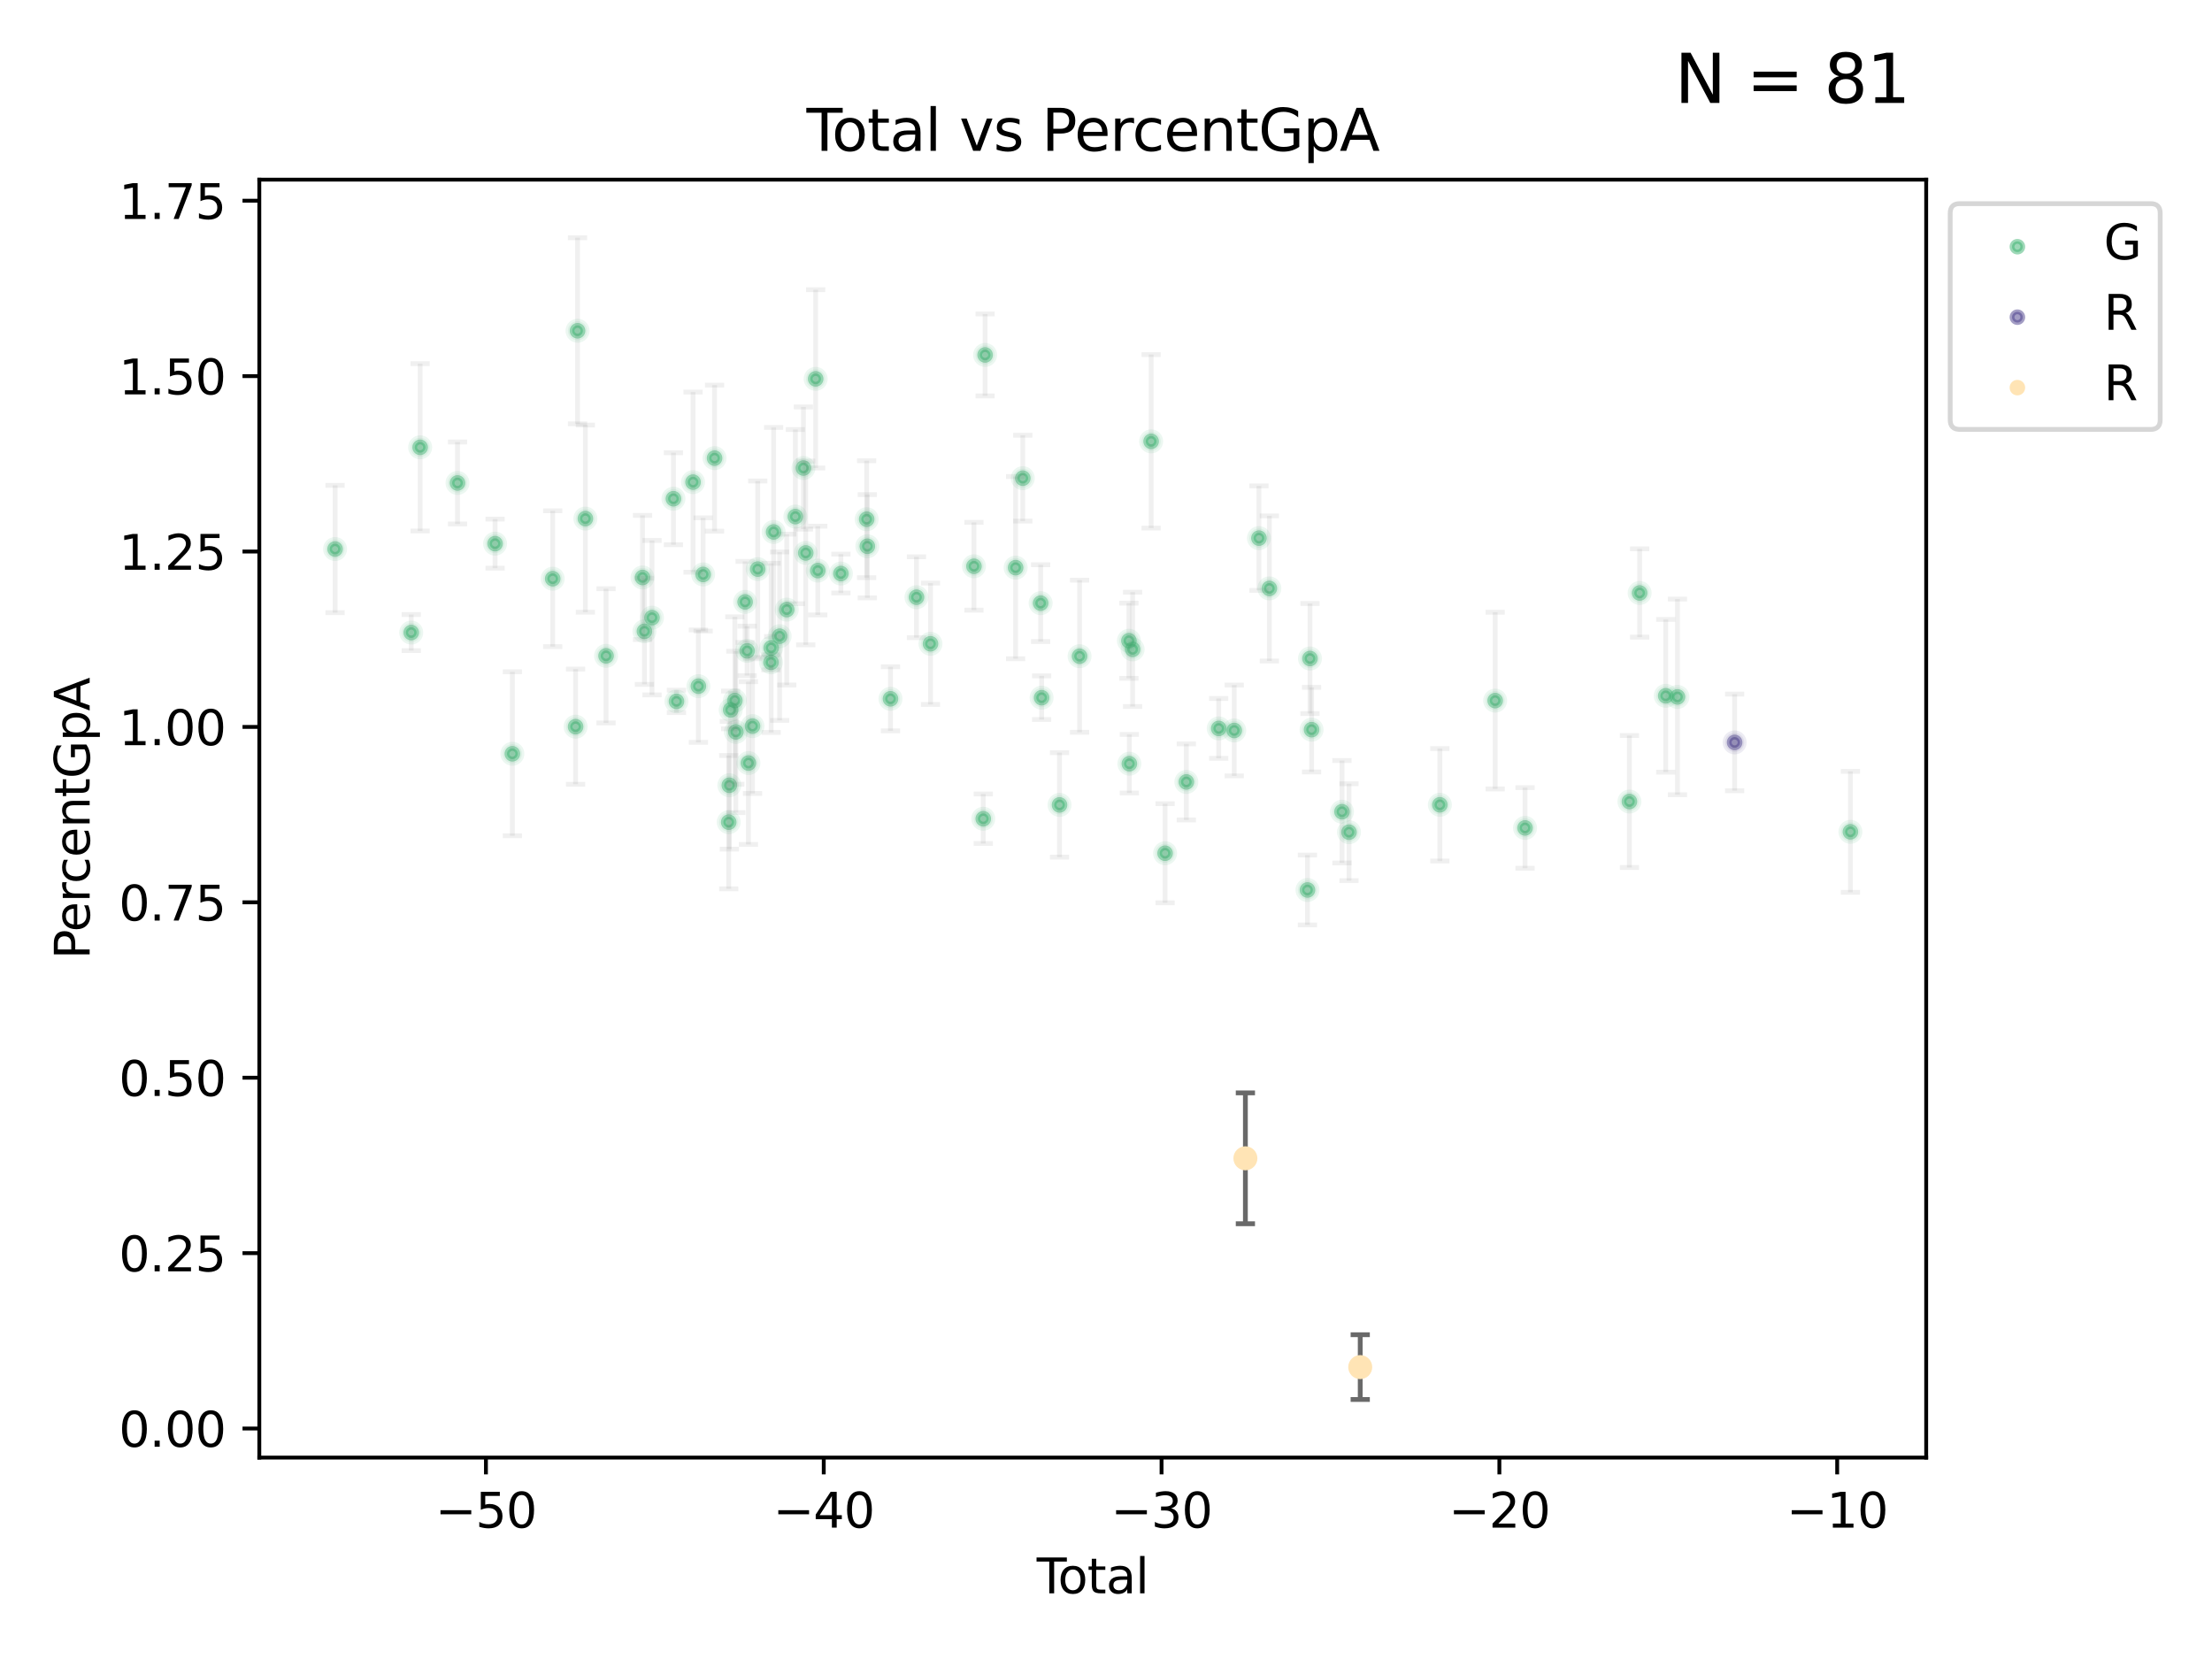 <?xml version="1.0" encoding="utf-8" standalone="no"?>
<!DOCTYPE svg PUBLIC "-//W3C//DTD SVG 1.1//EN"
  "http://www.w3.org/Graphics/SVG/1.1/DTD/svg11.dtd">
<svg xmlns:xlink="http://www.w3.org/1999/xlink" width="460.8pt" height="345.6pt" viewBox="0 0 460.8 345.6" xmlns="http://www.w3.org/2000/svg" version="1.1">
 <defs>
  <style type="text/css">*{stroke-linejoin: round; stroke-linecap: butt}</style>
 </defs>
 <g id="figure_1">
  <g id="patch_1">
   <path d="M 0 345.6 
L 460.8 345.6 
L 460.8 0 
L 0 0 
z
" style="fill: #ffffff"/>
  </g>
  <g id="axes_1">
   <g id="patch_2">
    <path d="M 54.02 303.64 
L 401.26 303.64 
L 401.26 37.422 
L 54.02 37.422 
z
" style="fill: #ffffff"/>
   </g>
   <g id="PathCollection_1">
    <defs>
     <path id="mc951159744" d="M 0 1.118 
C 0.297 1.118 0.581 1 0.791 0.791 
C 1 0.581 1.118 0.297 1.118 0 
C 1.118 -0.297 1 -0.581 0.791 -0.791 
C 0.581 -1 0.297 -1.118 0 -1.118 
C -0.297 -1.118 -0.581 -1 -0.791 -0.791 
C -1 -0.581 -1.118 -0.297 -1.118 0 
C -1.118 0.297 -1 0.581 -0.791 0.791 
C -0.581 1 -0.297 1.118 0 1.118 
z
" style="stroke: #3cb371; stroke-opacity: 0.5"/>
    </defs>
    <g clip-path="url(#peea8849c40)">
     <use xlink:href="#mc951159744" x="69.804" y="114.372" style="fill: #3cb371; fill-opacity: 0.5; stroke: #3cb371; stroke-opacity: 0.5"/>
     <use xlink:href="#mc951159744" x="85.667" y="131.774" style="fill: #3cb371; fill-opacity: 0.5; stroke: #3cb371; stroke-opacity: 0.5"/>
     <use xlink:href="#mc951159744" x="87.523" y="93.183" style="fill: #3cb371; fill-opacity: 0.5; stroke: #3cb371; stroke-opacity: 0.5"/>
     <use xlink:href="#mc951159744" x="95.307" y="100.611" style="fill: #3cb371; fill-opacity: 0.5; stroke: #3cb371; stroke-opacity: 0.5"/>
     <use xlink:href="#mc951159744" x="103.133" y="113.251" style="fill: #3cb371; fill-opacity: 0.5; stroke: #3cb371; stroke-opacity: 0.5"/>
     <use xlink:href="#mc951159744" x="106.735" y="157.023" style="fill: #3cb371; fill-opacity: 0.5; stroke: #3cb371; stroke-opacity: 0.5"/>
     <use xlink:href="#mc951159744" x="115.137" y="120.553" style="fill: #3cb371; fill-opacity: 0.5; stroke: #3cb371; stroke-opacity: 0.5"/>
     <use xlink:href="#mc951159744" x="119.906" y="151.381" style="fill: #3cb371; fill-opacity: 0.5; stroke: #3cb371; stroke-opacity: 0.5"/>
     <use xlink:href="#mc951159744" x="120.312" y="68.902" style="fill: #3cb371; fill-opacity: 0.5; stroke: #3cb371; stroke-opacity: 0.5"/>
     <use xlink:href="#mc951159744" x="121.946" y="108.034" style="fill: #3cb371; fill-opacity: 0.5; stroke: #3cb371; stroke-opacity: 0.5"/>
     <use xlink:href="#mc951159744" x="126.253" y="136.625" style="fill: #3cb371; fill-opacity: 0.5; stroke: #3cb371; stroke-opacity: 0.5"/>
     <use xlink:href="#mc951159744" x="133.851" y="120.299" style="fill: #3cb371; fill-opacity: 0.5; stroke: #3cb371; stroke-opacity: 0.5"/>
     <use xlink:href="#mc951159744" x="134.247" y="131.512" style="fill: #3cb371; fill-opacity: 0.5; stroke: #3cb371; stroke-opacity: 0.5"/>
     <use xlink:href="#mc951159744" x="135.824" y="128.673" style="fill: #3cb371; fill-opacity: 0.5; stroke: #3cb371; stroke-opacity: 0.5"/>
     <use xlink:href="#mc951159744" x="140.29" y="103.894" style="fill: #3cb371; fill-opacity: 0.5; stroke: #3cb371; stroke-opacity: 0.5"/>
     <use xlink:href="#mc951159744" x="140.92" y="146.106" style="fill: #3cb371; fill-opacity: 0.5; stroke: #3cb371; stroke-opacity: 0.5"/>
     <use xlink:href="#mc951159744" x="144.373" y="100.438" style="fill: #3cb371; fill-opacity: 0.5; stroke: #3cb371; stroke-opacity: 0.5"/>
     <use xlink:href="#mc951159744" x="145.49" y="142.941" style="fill: #3cb371; fill-opacity: 0.5; stroke: #3cb371; stroke-opacity: 0.5"/>
     <use xlink:href="#mc951159744" x="146.475" y="119.667" style="fill: #3cb371; fill-opacity: 0.5; stroke: #3cb371; stroke-opacity: 0.5"/>
     <use xlink:href="#mc951159744" x="148.855" y="95.437" style="fill: #3cb371; fill-opacity: 0.5; stroke: #3cb371; stroke-opacity: 0.5"/>
     <use xlink:href="#mc951159744" x="151.805" y="171.274" style="fill: #3cb371; fill-opacity: 0.5; stroke: #3cb371; stroke-opacity: 0.5"/>
     <use xlink:href="#mc951159744" x="151.934" y="163.582" style="fill: #3cb371; fill-opacity: 0.5; stroke: #3cb371; stroke-opacity: 0.5"/>
     <use xlink:href="#mc951159744" x="152.215" y="147.885" style="fill: #3cb371; fill-opacity: 0.5; stroke: #3cb371; stroke-opacity: 0.5"/>
     <use xlink:href="#mc951159744" x="153.082" y="145.933" style="fill: #3cb371; fill-opacity: 0.5; stroke: #3cb371; stroke-opacity: 0.5"/>
     <use xlink:href="#mc951159744" x="153.292" y="152.468" style="fill: #3cb371; fill-opacity: 0.5; stroke: #3cb371; stroke-opacity: 0.5"/>
     <use xlink:href="#mc951159744" x="155.22" y="125.391" style="fill: #3cb371; fill-opacity: 0.5; stroke: #3cb371; stroke-opacity: 0.5"/>
     <use xlink:href="#mc951159744" x="155.639" y="135.59" style="fill: #3cb371; fill-opacity: 0.5; stroke: #3cb371; stroke-opacity: 0.5"/>
     <use xlink:href="#mc951159744" x="155.914" y="158.956" style="fill: #3cb371; fill-opacity: 0.5; stroke: #3cb371; stroke-opacity: 0.5"/>
     <use xlink:href="#mc951159744" x="156.762" y="151.262" style="fill: #3cb371; fill-opacity: 0.5; stroke: #3cb371; stroke-opacity: 0.5"/>
     <use xlink:href="#mc951159744" x="157.848" y="118.554" style="fill: #3cb371; fill-opacity: 0.5; stroke: #3cb371; stroke-opacity: 0.5"/>
     <use xlink:href="#mc951159744" x="160.606" y="137.977" style="fill: #3cb371; fill-opacity: 0.5; stroke: #3cb371; stroke-opacity: 0.5"/>
     <use xlink:href="#mc951159744" x="160.645" y="134.964" style="fill: #3cb371; fill-opacity: 0.5; stroke: #3cb371; stroke-opacity: 0.5"/>
     <use xlink:href="#mc951159744" x="161.161" y="110.818" style="fill: #3cb371; fill-opacity: 0.5; stroke: #3cb371; stroke-opacity: 0.5"/>
     <use xlink:href="#mc951159744" x="162.412" y="132.529" style="fill: #3cb371; fill-opacity: 0.5; stroke: #3cb371; stroke-opacity: 0.5"/>
     <use xlink:href="#mc951159744" x="163.892" y="126.992" style="fill: #3cb371; fill-opacity: 0.5; stroke: #3cb371; stroke-opacity: 0.5"/>
     <use xlink:href="#mc951159744" x="165.688" y="107.616" style="fill: #3cb371; fill-opacity: 0.5; stroke: #3cb371; stroke-opacity: 0.5"/>
     <use xlink:href="#mc951159744" x="167.367" y="97.498" style="fill: #3cb371; fill-opacity: 0.5; stroke: #3cb371; stroke-opacity: 0.5"/>
     <use xlink:href="#mc951159744" x="167.85" y="115.187" style="fill: #3cb371; fill-opacity: 0.5; stroke: #3cb371; stroke-opacity: 0.5"/>
     <use xlink:href="#mc951159744" x="169.916" y="78.924" style="fill: #3cb371; fill-opacity: 0.5; stroke: #3cb371; stroke-opacity: 0.5"/>
     <use xlink:href="#mc951159744" x="170.359" y="118.86" style="fill: #3cb371; fill-opacity: 0.5; stroke: #3cb371; stroke-opacity: 0.5"/>
     <use xlink:href="#mc951159744" x="175.175" y="119.483" style="fill: #3cb371; fill-opacity: 0.5; stroke: #3cb371; stroke-opacity: 0.5"/>
     <use xlink:href="#mc951159744" x="180.543" y="108.164" style="fill: #3cb371; fill-opacity: 0.5; stroke: #3cb371; stroke-opacity: 0.5"/>
     <use xlink:href="#mc951159744" x="180.683" y="113.795" style="fill: #3cb371; fill-opacity: 0.5; stroke: #3cb371; stroke-opacity: 0.5"/>
     <use xlink:href="#mc951159744" x="185.505" y="145.57" style="fill: #3cb371; fill-opacity: 0.5; stroke: #3cb371; stroke-opacity: 0.5"/>
     <use xlink:href="#mc951159744" x="190.92" y="124.412" style="fill: #3cb371; fill-opacity: 0.5; stroke: #3cb371; stroke-opacity: 0.5"/>
     <use xlink:href="#mc951159744" x="193.837" y="134.112" style="fill: #3cb371; fill-opacity: 0.5; stroke: #3cb371; stroke-opacity: 0.5"/>
     <use xlink:href="#mc951159744" x="202.894" y="117.963" style="fill: #3cb371; fill-opacity: 0.5; stroke: #3cb371; stroke-opacity: 0.5"/>
     <use xlink:href="#mc951159744" x="204.831" y="170.56" style="fill: #3cb371; fill-opacity: 0.5; stroke: #3cb371; stroke-opacity: 0.5"/>
     <use xlink:href="#mc951159744" x="205.216" y="73.941" style="fill: #3cb371; fill-opacity: 0.5; stroke: #3cb371; stroke-opacity: 0.5"/>
     <use xlink:href="#mc951159744" x="211.571" y="118.252" style="fill: #3cb371; fill-opacity: 0.5; stroke: #3cb371; stroke-opacity: 0.5"/>
     <use xlink:href="#mc951159744" x="213.063" y="99.613" style="fill: #3cb371; fill-opacity: 0.5; stroke: #3cb371; stroke-opacity: 0.5"/>
     <use xlink:href="#mc951159744" x="216.785" y="125.645" style="fill: #3cb371; fill-opacity: 0.5; stroke: #3cb371; stroke-opacity: 0.5"/>
     <use xlink:href="#mc951159744" x="216.988" y="145.342" style="fill: #3cb371; fill-opacity: 0.5; stroke: #3cb371; stroke-opacity: 0.5"/>
     <use xlink:href="#mc951159744" x="220.719" y="167.677" style="fill: #3cb371; fill-opacity: 0.5; stroke: #3cb371; stroke-opacity: 0.5"/>
     <use xlink:href="#mc951159744" x="224.897" y="136.702" style="fill: #3cb371; fill-opacity: 0.5; stroke: #3cb371; stroke-opacity: 0.5"/>
     <use xlink:href="#mc951159744" x="235.173" y="133.476" style="fill: #3cb371; fill-opacity: 0.5; stroke: #3cb371; stroke-opacity: 0.5"/>
     <use xlink:href="#mc951159744" x="235.267" y="159.096" style="fill: #3cb371; fill-opacity: 0.5; stroke: #3cb371; stroke-opacity: 0.5"/>
     <use xlink:href="#mc951159744" x="235.949" y="135.272" style="fill: #3cb371; fill-opacity: 0.5; stroke: #3cb371; stroke-opacity: 0.5"/>
     <use xlink:href="#mc951159744" x="239.803" y="91.941" style="fill: #3cb371; fill-opacity: 0.5; stroke: #3cb371; stroke-opacity: 0.5"/>
     <use xlink:href="#mc951159744" x="242.709" y="177.743" style="fill: #3cb371; fill-opacity: 0.5; stroke: #3cb371; stroke-opacity: 0.5"/>
     <use xlink:href="#mc951159744" x="247.137" y="162.892" style="fill: #3cb371; fill-opacity: 0.5; stroke: #3cb371; stroke-opacity: 0.5"/>
     <use xlink:href="#mc951159744" x="253.884" y="151.745" style="fill: #3cb371; fill-opacity: 0.5; stroke: #3cb371; stroke-opacity: 0.5"/>
     <use xlink:href="#mc951159744" x="257.116" y="152.168" style="fill: #3cb371; fill-opacity: 0.5; stroke: #3cb371; stroke-opacity: 0.5"/>
     <use xlink:href="#mc951159744" x="262.263" y="112.101" style="fill: #3cb371; fill-opacity: 0.5; stroke: #3cb371; stroke-opacity: 0.5"/>
     <use xlink:href="#mc951159744" x="264.428" y="122.577" style="fill: #3cb371; fill-opacity: 0.5; stroke: #3cb371; stroke-opacity: 0.5"/>
     <use xlink:href="#mc951159744" x="272.371" y="185.4" style="fill: #3cb371; fill-opacity: 0.5; stroke: #3cb371; stroke-opacity: 0.5"/>
     <use xlink:href="#mc951159744" x="272.892" y="137.179" style="fill: #3cb371; fill-opacity: 0.5; stroke: #3cb371; stroke-opacity: 0.5"/>
     <use xlink:href="#mc951159744" x="273.227" y="152.002" style="fill: #3cb371; fill-opacity: 0.5; stroke: #3cb371; stroke-opacity: 0.5"/>
     <use xlink:href="#mc951159744" x="279.56" y="169.099" style="fill: #3cb371; fill-opacity: 0.5; stroke: #3cb371; stroke-opacity: 0.5"/>
     <use xlink:href="#mc951159744" x="281.021" y="173.358" style="fill: #3cb371; fill-opacity: 0.5; stroke: #3cb371; stroke-opacity: 0.5"/>
     <use xlink:href="#mc951159744" x="299.95" y="167.655" style="fill: #3cb371; fill-opacity: 0.5; stroke: #3cb371; stroke-opacity: 0.5"/>
     <use xlink:href="#mc951159744" x="311.47" y="145.948" style="fill: #3cb371; fill-opacity: 0.5; stroke: #3cb371; stroke-opacity: 0.5"/>
     <use xlink:href="#mc951159744" x="317.692" y="172.472" style="fill: #3cb371; fill-opacity: 0.5; stroke: #3cb371; stroke-opacity: 0.5"/>
     <use xlink:href="#mc951159744" x="339.438" y="166.975" style="fill: #3cb371; fill-opacity: 0.5; stroke: #3cb371; stroke-opacity: 0.5"/>
     <use xlink:href="#mc951159744" x="341.569" y="123.528" style="fill: #3cb371; fill-opacity: 0.5; stroke: #3cb371; stroke-opacity: 0.5"/>
     <use xlink:href="#mc951159744" x="347.001" y="144.949" style="fill: #3cb371; fill-opacity: 0.5; stroke: #3cb371; stroke-opacity: 0.5"/>
     <use xlink:href="#mc951159744" x="349.448" y="145.182" style="fill: #3cb371; fill-opacity: 0.5; stroke: #3cb371; stroke-opacity: 0.5"/>
     <use xlink:href="#mc951159744" x="385.476" y="173.285" style="fill: #3cb371; fill-opacity: 0.5; stroke: #3cb371; stroke-opacity: 0.5"/>
    </g>
   </g>
   <g id="PathCollection_2">
    <defs>
     <path id="m2bc3f581fd" d="M 0 1.118 
C 0.297 1.118 0.581 1 0.791 0.791 
C 1 0.581 1.118 0.297 1.118 0 
C 1.118 -0.297 1 -0.581 0.791 -0.791 
C 0.581 -1 0.297 -1.118 0 -1.118 
C -0.297 -1.118 -0.581 -1 -0.791 -0.791 
C -1 -0.581 -1.118 -0.297 -1.118 0 
C -1.118 0.297 -1 0.581 -0.791 0.791 
C -0.581 1 -0.297 1.118 0 1.118 
z
" style="stroke: #483d8b; stroke-opacity: 0.5"/>
    </defs>
    <g clip-path="url(#peea8849c40)">
     <use xlink:href="#m2bc3f581fd" x="361.356" y="154.656" style="fill: #483d8b; fill-opacity: 0.5; stroke: #483d8b; stroke-opacity: 0.5"/>
    </g>
   </g>
   <g id="PathCollection_3">
    <defs>
     <path id="m5214a6828a" d="M 0 1.118 
C 0.297 1.118 0.581 1 0.791 0.791 
C 1 0.581 1.118 0.297 1.118 0 
C 1.118 -0.297 1 -0.581 0.791 -0.791 
C 0.581 -1 0.297 -1.118 0 -1.118 
C -0.297 -1.118 -0.581 -1 -0.791 -0.791 
C -1 -0.581 -1.118 -0.297 -1.118 0 
C -1.118 0.297 -1 0.581 -0.791 0.791 
C -0.581 1 -0.297 1.118 0 1.118 
z
" style="stroke: #ffe4b5"/>
    </defs>
    <g clip-path="url(#peea8849c40)">
     <use xlink:href="#m5214a6828a" x="259.438" y="241.296" style="fill: #ffe4b5; stroke: #ffe4b5"/>
     <use xlink:href="#m5214a6828a" x="283.36" y="284.793" style="fill: #ffe4b5; stroke: #ffe4b5"/>
    </g>
   </g>
   <g id="matplotlib.axis_1">
    <g id="xtick_1">
     <g id="line2d_1">
      <defs>
       <path id="m6637da9eee" d="M 0 0 
L 0 3.5 
" style="stroke: #000000; stroke-width: 0.8"/>
      </defs>
      <g>
       <use xlink:href="#m6637da9eee" x="101.23" y="303.64" style="stroke: #000000; stroke-width: 0.8"/>
      </g>
     </g>
     <g id="text_1">
      <!-- −50 -->
      <g transform="translate(90.677 318.238)scale(0.1 -0.1)">
       <defs>
        <path id="DejaVuSans-2212" d="M 678 2272 
L 4684 2272 
L 4684 1741 
L 678 1741 
L 678 2272 
z
" transform="scale(0.016)"/>
        <path id="DejaVuSans-35" d="M 691 4666 
L 3169 4666 
L 3169 4134 
L 1269 4134 
L 1269 2991 
Q 1406 3038 1543 3061 
Q 1681 3084 1819 3084 
Q 2600 3084 3056 2656 
Q 3513 2228 3513 1497 
Q 3513 744 3044 326 
Q 2575 -91 1722 -91 
Q 1428 -91 1123 -41 
Q 819 9 494 109 
L 494 744 
Q 775 591 1075 516 
Q 1375 441 1709 441 
Q 2250 441 2565 725 
Q 2881 1009 2881 1497 
Q 2881 1984 2565 2268 
Q 2250 2553 1709 2553 
Q 1456 2553 1204 2497 
Q 953 2441 691 2322 
L 691 4666 
z
" transform="scale(0.016)"/>
        <path id="DejaVuSans-30" d="M 2034 4250 
Q 1547 4250 1301 3770 
Q 1056 3291 1056 2328 
Q 1056 1369 1301 889 
Q 1547 409 2034 409 
Q 2525 409 2770 889 
Q 3016 1369 3016 2328 
Q 3016 3291 2770 3770 
Q 2525 4250 2034 4250 
z
M 2034 4750 
Q 2819 4750 3233 4129 
Q 3647 3509 3647 2328 
Q 3647 1150 3233 529 
Q 2819 -91 2034 -91 
Q 1250 -91 836 529 
Q 422 1150 422 2328 
Q 422 3509 836 4129 
Q 1250 4750 2034 4750 
z
" transform="scale(0.016)"/>
       </defs>
       <use xlink:href="#DejaVuSans-2212"/>
       <use xlink:href="#DejaVuSans-35" x="83.789"/>
       <use xlink:href="#DejaVuSans-30" x="147.412"/>
      </g>
     </g>
    </g>
    <g id="xtick_2">
     <g id="line2d_2">
      <g>
       <use xlink:href="#m6637da9eee" x="171.602" y="303.64" style="stroke: #000000; stroke-width: 0.8"/>
      </g>
     </g>
     <g id="text_2">
      <!-- −40 -->
      <g transform="translate(161.049 318.238)scale(0.1 -0.1)">
       <defs>
        <path id="DejaVuSans-34" d="M 2419 4116 
L 825 1625 
L 2419 1625 
L 2419 4116 
z
M 2253 4666 
L 3047 4666 
L 3047 1625 
L 3713 1625 
L 3713 1100 
L 3047 1100 
L 3047 0 
L 2419 0 
L 2419 1100 
L 313 1100 
L 313 1709 
L 2253 4666 
z
" transform="scale(0.016)"/>
       </defs>
       <use xlink:href="#DejaVuSans-2212"/>
       <use xlink:href="#DejaVuSans-34" x="83.789"/>
       <use xlink:href="#DejaVuSans-30" x="147.412"/>
      </g>
     </g>
    </g>
    <g id="xtick_3">
     <g id="line2d_3">
      <g>
       <use xlink:href="#m6637da9eee" x="241.974" y="303.64" style="stroke: #000000; stroke-width: 0.8"/>
      </g>
     </g>
     <g id="text_3">
      <!-- −30 -->
      <g transform="translate(231.421 318.238)scale(0.1 -0.1)">
       <defs>
        <path id="DejaVuSans-33" d="M 2597 2516 
Q 3050 2419 3304 2112 
Q 3559 1806 3559 1356 
Q 3559 666 3084 287 
Q 2609 -91 1734 -91 
Q 1441 -91 1130 -33 
Q 819 25 488 141 
L 488 750 
Q 750 597 1062 519 
Q 1375 441 1716 441 
Q 2309 441 2620 675 
Q 2931 909 2931 1356 
Q 2931 1769 2642 2001 
Q 2353 2234 1838 2234 
L 1294 2234 
L 1294 2753 
L 1863 2753 
Q 2328 2753 2575 2939 
Q 2822 3125 2822 3475 
Q 2822 3834 2567 4026 
Q 2313 4219 1838 4219 
Q 1578 4219 1281 4162 
Q 984 4106 628 3988 
L 628 4550 
Q 988 4650 1302 4700 
Q 1616 4750 1894 4750 
Q 2613 4750 3031 4423 
Q 3450 4097 3450 3541 
Q 3450 3153 3228 2886 
Q 3006 2619 2597 2516 
z
" transform="scale(0.016)"/>
       </defs>
       <use xlink:href="#DejaVuSans-2212"/>
       <use xlink:href="#DejaVuSans-33" x="83.789"/>
       <use xlink:href="#DejaVuSans-30" x="147.412"/>
      </g>
     </g>
    </g>
    <g id="xtick_4">
     <g id="line2d_4">
      <g>
       <use xlink:href="#m6637da9eee" x="312.346" y="303.64" style="stroke: #000000; stroke-width: 0.8"/>
      </g>
     </g>
     <g id="text_4">
      <!-- −20 -->
      <g transform="translate(301.794 318.238)scale(0.1 -0.1)">
       <defs>
        <path id="DejaVuSans-32" d="M 1228 531 
L 3431 531 
L 3431 0 
L 469 0 
L 469 531 
Q 828 903 1448 1529 
Q 2069 2156 2228 2338 
Q 2531 2678 2651 2914 
Q 2772 3150 2772 3378 
Q 2772 3750 2511 3984 
Q 2250 4219 1831 4219 
Q 1534 4219 1204 4116 
Q 875 4013 500 3803 
L 500 4441 
Q 881 4594 1212 4672 
Q 1544 4750 1819 4750 
Q 2544 4750 2975 4387 
Q 3406 4025 3406 3419 
Q 3406 3131 3298 2873 
Q 3191 2616 2906 2266 
Q 2828 2175 2409 1742 
Q 1991 1309 1228 531 
z
" transform="scale(0.016)"/>
       </defs>
       <use xlink:href="#DejaVuSans-2212"/>
       <use xlink:href="#DejaVuSans-32" x="83.789"/>
       <use xlink:href="#DejaVuSans-30" x="147.412"/>
      </g>
     </g>
    </g>
    <g id="xtick_5">
     <g id="line2d_5">
      <g>
       <use xlink:href="#m6637da9eee" x="382.718" y="303.64" style="stroke: #000000; stroke-width: 0.8"/>
      </g>
     </g>
     <g id="text_5">
      <!-- −10 -->
      <g transform="translate(372.166 318.238)scale(0.1 -0.1)">
       <defs>
        <path id="DejaVuSans-31" d="M 794 531 
L 1825 531 
L 1825 4091 
L 703 3866 
L 703 4441 
L 1819 4666 
L 2450 4666 
L 2450 531 
L 3481 531 
L 3481 0 
L 794 0 
L 794 531 
z
" transform="scale(0.016)"/>
       </defs>
       <use xlink:href="#DejaVuSans-2212"/>
       <use xlink:href="#DejaVuSans-31" x="83.789"/>
       <use xlink:href="#DejaVuSans-30" x="147.412"/>
      </g>
     </g>
    </g>
    <g id="text_6">
     <!-- Total -->
     <g transform="translate(215.963 331.917)scale(0.1 -0.1)">
      <defs>
       <path id="DejaVuSans-54" d="M -19 4666 
L 3928 4666 
L 3928 4134 
L 2272 4134 
L 2272 0 
L 1638 0 
L 1638 4134 
L -19 4134 
L -19 4666 
z
" transform="scale(0.016)"/>
       <path id="DejaVuSans-6f" d="M 1959 3097 
Q 1497 3097 1228 2736 
Q 959 2375 959 1747 
Q 959 1119 1226 758 
Q 1494 397 1959 397 
Q 2419 397 2687 759 
Q 2956 1122 2956 1747 
Q 2956 2369 2687 2733 
Q 2419 3097 1959 3097 
z
M 1959 3584 
Q 2709 3584 3137 3096 
Q 3566 2609 3566 1747 
Q 3566 888 3137 398 
Q 2709 -91 1959 -91 
Q 1206 -91 779 398 
Q 353 888 353 1747 
Q 353 2609 779 3096 
Q 1206 3584 1959 3584 
z
" transform="scale(0.016)"/>
       <path id="DejaVuSans-74" d="M 1172 4494 
L 1172 3500 
L 2356 3500 
L 2356 3053 
L 1172 3053 
L 1172 1153 
Q 1172 725 1289 603 
Q 1406 481 1766 481 
L 2356 481 
L 2356 0 
L 1766 0 
Q 1100 0 847 248 
Q 594 497 594 1153 
L 594 3053 
L 172 3053 
L 172 3500 
L 594 3500 
L 594 4494 
L 1172 4494 
z
" transform="scale(0.016)"/>
       <path id="DejaVuSans-61" d="M 2194 1759 
Q 1497 1759 1228 1600 
Q 959 1441 959 1056 
Q 959 750 1161 570 
Q 1363 391 1709 391 
Q 2188 391 2477 730 
Q 2766 1069 2766 1631 
L 2766 1759 
L 2194 1759 
z
M 3341 1997 
L 3341 0 
L 2766 0 
L 2766 531 
Q 2569 213 2275 61 
Q 1981 -91 1556 -91 
Q 1019 -91 701 211 
Q 384 513 384 1019 
Q 384 1609 779 1909 
Q 1175 2209 1959 2209 
L 2766 2209 
L 2766 2266 
Q 2766 2663 2505 2880 
Q 2244 3097 1772 3097 
Q 1472 3097 1187 3025 
Q 903 2953 641 2809 
L 641 3341 
Q 956 3463 1253 3523 
Q 1550 3584 1831 3584 
Q 2591 3584 2966 3190 
Q 3341 2797 3341 1997 
z
" transform="scale(0.016)"/>
       <path id="DejaVuSans-6c" d="M 603 4863 
L 1178 4863 
L 1178 0 
L 603 0 
L 603 4863 
z
" transform="scale(0.016)"/>
      </defs>
      <use xlink:href="#DejaVuSans-54"/>
      <use xlink:href="#DejaVuSans-6f" x="44.084"/>
      <use xlink:href="#DejaVuSans-74" x="105.266"/>
      <use xlink:href="#DejaVuSans-61" x="144.475"/>
      <use xlink:href="#DejaVuSans-6c" x="205.754"/>
     </g>
    </g>
   </g>
   <g id="matplotlib.axis_2">
    <g id="ytick_1">
     <g id="line2d_6">
      <defs>
       <path id="m260a9ec4ce" d="M 0 0 
L -3.5 0 
" style="stroke: #000000; stroke-width: 0.8"/>
      </defs>
      <g>
       <use xlink:href="#m260a9ec4ce" x="54.02" y="297.587" style="stroke: #000000; stroke-width: 0.8"/>
      </g>
     </g>
     <g id="text_7">
      <!-- 0.00 -->
      <g transform="translate(24.754 301.386)scale(0.1 -0.1)">
       <defs>
        <path id="DejaVuSans-2e" d="M 684 794 
L 1344 794 
L 1344 0 
L 684 0 
L 684 794 
z
" transform="scale(0.016)"/>
       </defs>
       <use xlink:href="#DejaVuSans-30"/>
       <use xlink:href="#DejaVuSans-2e" x="63.623"/>
       <use xlink:href="#DejaVuSans-30" x="95.41"/>
       <use xlink:href="#DejaVuSans-30" x="159.033"/>
      </g>
     </g>
    </g>
    <g id="ytick_2">
     <g id="line2d_7">
      <g>
       <use xlink:href="#m260a9ec4ce" x="54.02" y="261.048" style="stroke: #000000; stroke-width: 0.8"/>
      </g>
     </g>
     <g id="text_8">
      <!-- 0.25 -->
      <g transform="translate(24.754 264.847)scale(0.1 -0.1)">
       <use xlink:href="#DejaVuSans-30"/>
       <use xlink:href="#DejaVuSans-2e" x="63.623"/>
       <use xlink:href="#DejaVuSans-32" x="95.41"/>
       <use xlink:href="#DejaVuSans-35" x="159.033"/>
      </g>
     </g>
    </g>
    <g id="ytick_3">
     <g id="line2d_8">
      <g>
       <use xlink:href="#m260a9ec4ce" x="54.02" y="224.509" style="stroke: #000000; stroke-width: 0.8"/>
      </g>
     </g>
     <g id="text_9">
      <!-- 0.50 -->
      <g transform="translate(24.754 228.308)scale(0.1 -0.1)">
       <use xlink:href="#DejaVuSans-30"/>
       <use xlink:href="#DejaVuSans-2e" x="63.623"/>
       <use xlink:href="#DejaVuSans-35" x="95.41"/>
       <use xlink:href="#DejaVuSans-30" x="159.033"/>
      </g>
     </g>
    </g>
    <g id="ytick_4">
     <g id="line2d_9">
      <g>
       <use xlink:href="#m260a9ec4ce" x="54.02" y="187.97" style="stroke: #000000; stroke-width: 0.8"/>
      </g>
     </g>
     <g id="text_10">
      <!-- 0.75 -->
      <g transform="translate(24.754 191.769)scale(0.1 -0.1)">
       <defs>
        <path id="DejaVuSans-37" d="M 525 4666 
L 3525 4666 
L 3525 4397 
L 1831 0 
L 1172 0 
L 2766 4134 
L 525 4134 
L 525 4666 
z
" transform="scale(0.016)"/>
       </defs>
       <use xlink:href="#DejaVuSans-30"/>
       <use xlink:href="#DejaVuSans-2e" x="63.623"/>
       <use xlink:href="#DejaVuSans-37" x="95.41"/>
       <use xlink:href="#DejaVuSans-35" x="159.033"/>
      </g>
     </g>
    </g>
    <g id="ytick_5">
     <g id="line2d_10">
      <g>
       <use xlink:href="#m260a9ec4ce" x="54.02" y="151.431" style="stroke: #000000; stroke-width: 0.8"/>
      </g>
     </g>
     <g id="text_11">
      <!-- 1.00 -->
      <g transform="translate(24.754 155.231)scale(0.1 -0.1)">
       <use xlink:href="#DejaVuSans-31"/>
       <use xlink:href="#DejaVuSans-2e" x="63.623"/>
       <use xlink:href="#DejaVuSans-30" x="95.41"/>
       <use xlink:href="#DejaVuSans-30" x="159.033"/>
      </g>
     </g>
    </g>
    <g id="ytick_6">
     <g id="line2d_11">
      <g>
       <use xlink:href="#m260a9ec4ce" x="54.02" y="114.892" style="stroke: #000000; stroke-width: 0.8"/>
      </g>
     </g>
     <g id="text_12">
      <!-- 1.25 -->
      <g transform="translate(24.754 118.692)scale(0.1 -0.1)">
       <use xlink:href="#DejaVuSans-31"/>
       <use xlink:href="#DejaVuSans-2e" x="63.623"/>
       <use xlink:href="#DejaVuSans-32" x="95.41"/>
       <use xlink:href="#DejaVuSans-35" x="159.033"/>
      </g>
     </g>
    </g>
    <g id="ytick_7">
     <g id="line2d_12">
      <g>
       <use xlink:href="#m260a9ec4ce" x="54.02" y="78.353" style="stroke: #000000; stroke-width: 0.8"/>
      </g>
     </g>
     <g id="text_13">
      <!-- 1.50 -->
      <g transform="translate(24.754 82.153)scale(0.1 -0.1)">
       <use xlink:href="#DejaVuSans-31"/>
       <use xlink:href="#DejaVuSans-2e" x="63.623"/>
       <use xlink:href="#DejaVuSans-35" x="95.41"/>
       <use xlink:href="#DejaVuSans-30" x="159.033"/>
      </g>
     </g>
    </g>
    <g id="ytick_8">
     <g id="line2d_13">
      <g>
       <use xlink:href="#m260a9ec4ce" x="54.02" y="41.815" style="stroke: #000000; stroke-width: 0.8"/>
      </g>
     </g>
     <g id="text_14">
      <!-- 1.75 -->
      <g transform="translate(24.754 45.614)scale(0.1 -0.1)">
       <use xlink:href="#DejaVuSans-31"/>
       <use xlink:href="#DejaVuSans-2e" x="63.623"/>
       <use xlink:href="#DejaVuSans-37" x="95.41"/>
       <use xlink:href="#DejaVuSans-35" x="159.033"/>
      </g>
     </g>
    </g>
    <g id="text_15">
     <!-- PercentGpA -->
     <g transform="translate(18.675 199.807)rotate(-90)scale(0.1 -0.1)">
      <defs>
       <path id="DejaVuSans-50" d="M 1259 4147 
L 1259 2394 
L 2053 2394 
Q 2494 2394 2734 2622 
Q 2975 2850 2975 3272 
Q 2975 3691 2734 3919 
Q 2494 4147 2053 4147 
L 1259 4147 
z
M 628 4666 
L 2053 4666 
Q 2838 4666 3239 4311 
Q 3641 3956 3641 3272 
Q 3641 2581 3239 2228 
Q 2838 1875 2053 1875 
L 1259 1875 
L 1259 0 
L 628 0 
L 628 4666 
z
" transform="scale(0.016)"/>
       <path id="DejaVuSans-65" d="M 3597 1894 
L 3597 1613 
L 953 1613 
Q 991 1019 1311 708 
Q 1631 397 2203 397 
Q 2534 397 2845 478 
Q 3156 559 3463 722 
L 3463 178 
Q 3153 47 2828 -22 
Q 2503 -91 2169 -91 
Q 1331 -91 842 396 
Q 353 884 353 1716 
Q 353 2575 817 3079 
Q 1281 3584 2069 3584 
Q 2775 3584 3186 3129 
Q 3597 2675 3597 1894 
z
M 3022 2063 
Q 3016 2534 2758 2815 
Q 2500 3097 2075 3097 
Q 1594 3097 1305 2825 
Q 1016 2553 972 2059 
L 3022 2063 
z
" transform="scale(0.016)"/>
       <path id="DejaVuSans-72" d="M 2631 2963 
Q 2534 3019 2420 3045 
Q 2306 3072 2169 3072 
Q 1681 3072 1420 2755 
Q 1159 2438 1159 1844 
L 1159 0 
L 581 0 
L 581 3500 
L 1159 3500 
L 1159 2956 
Q 1341 3275 1631 3429 
Q 1922 3584 2338 3584 
Q 2397 3584 2469 3576 
Q 2541 3569 2628 3553 
L 2631 2963 
z
" transform="scale(0.016)"/>
       <path id="DejaVuSans-63" d="M 3122 3366 
L 3122 2828 
Q 2878 2963 2633 3030 
Q 2388 3097 2138 3097 
Q 1578 3097 1268 2742 
Q 959 2388 959 1747 
Q 959 1106 1268 751 
Q 1578 397 2138 397 
Q 2388 397 2633 464 
Q 2878 531 3122 666 
L 3122 134 
Q 2881 22 2623 -34 
Q 2366 -91 2075 -91 
Q 1284 -91 818 406 
Q 353 903 353 1747 
Q 353 2603 823 3093 
Q 1294 3584 2113 3584 
Q 2378 3584 2631 3529 
Q 2884 3475 3122 3366 
z
" transform="scale(0.016)"/>
       <path id="DejaVuSans-6e" d="M 3513 2113 
L 3513 0 
L 2938 0 
L 2938 2094 
Q 2938 2591 2744 2837 
Q 2550 3084 2163 3084 
Q 1697 3084 1428 2787 
Q 1159 2491 1159 1978 
L 1159 0 
L 581 0 
L 581 3500 
L 1159 3500 
L 1159 2956 
Q 1366 3272 1645 3428 
Q 1925 3584 2291 3584 
Q 2894 3584 3203 3211 
Q 3513 2838 3513 2113 
z
" transform="scale(0.016)"/>
       <path id="DejaVuSans-47" d="M 3809 666 
L 3809 1919 
L 2778 1919 
L 2778 2438 
L 4434 2438 
L 4434 434 
Q 4069 175 3628 42 
Q 3188 -91 2688 -91 
Q 1594 -91 976 548 
Q 359 1188 359 2328 
Q 359 3472 976 4111 
Q 1594 4750 2688 4750 
Q 3144 4750 3555 4637 
Q 3966 4525 4313 4306 
L 4313 3634 
Q 3963 3931 3569 4081 
Q 3175 4231 2741 4231 
Q 1884 4231 1454 3753 
Q 1025 3275 1025 2328 
Q 1025 1384 1454 906 
Q 1884 428 2741 428 
Q 3075 428 3337 486 
Q 3600 544 3809 666 
z
" transform="scale(0.016)"/>
       <path id="DejaVuSans-70" d="M 1159 525 
L 1159 -1331 
L 581 -1331 
L 581 3500 
L 1159 3500 
L 1159 2969 
Q 1341 3281 1617 3432 
Q 1894 3584 2278 3584 
Q 2916 3584 3314 3078 
Q 3713 2572 3713 1747 
Q 3713 922 3314 415 
Q 2916 -91 2278 -91 
Q 1894 -91 1617 61 
Q 1341 213 1159 525 
z
M 3116 1747 
Q 3116 2381 2855 2742 
Q 2594 3103 2138 3103 
Q 1681 3103 1420 2742 
Q 1159 2381 1159 1747 
Q 1159 1113 1420 752 
Q 1681 391 2138 391 
Q 2594 391 2855 752 
Q 3116 1113 3116 1747 
z
" transform="scale(0.016)"/>
       <path id="DejaVuSans-41" d="M 2188 4044 
L 1331 1722 
L 3047 1722 
L 2188 4044 
z
M 1831 4666 
L 2547 4666 
L 4325 0 
L 3669 0 
L 3244 1197 
L 1141 1197 
L 716 0 
L 50 0 
L 1831 4666 
z
" transform="scale(0.016)"/>
      </defs>
      <use xlink:href="#DejaVuSans-50"/>
      <use xlink:href="#DejaVuSans-65" x="56.678"/>
      <use xlink:href="#DejaVuSans-72" x="118.201"/>
      <use xlink:href="#DejaVuSans-63" x="157.064"/>
      <use xlink:href="#DejaVuSans-65" x="212.045"/>
      <use xlink:href="#DejaVuSans-6e" x="273.568"/>
      <use xlink:href="#DejaVuSans-74" x="336.947"/>
      <use xlink:href="#DejaVuSans-47" x="376.156"/>
      <use xlink:href="#DejaVuSans-70" x="453.646"/>
      <use xlink:href="#DejaVuSans-41" x="517.123"/>
     </g>
    </g>
   </g>
   <g id="LineCollection_1">
    <path d="M 69.804 127.637 
L 69.804 101.107 
" clip-path="url(#peea8849c40)" style="fill: none; stroke: #696969; stroke-opacity: 0.1"/>
    <path d="M 85.667 135.53 
L 85.667 128.018 
" clip-path="url(#peea8849c40)" style="fill: none; stroke: #696969; stroke-opacity: 0.1"/>
    <path d="M 87.523 110.611 
L 87.523 75.754 
" clip-path="url(#peea8849c40)" style="fill: none; stroke: #696969; stroke-opacity: 0.1"/>
    <path d="M 95.307 109.15 
L 95.307 92.072 
" clip-path="url(#peea8849c40)" style="fill: none; stroke: #696969; stroke-opacity: 0.1"/>
    <path d="M 103.133 118.365 
L 103.133 108.137 
" clip-path="url(#peea8849c40)" style="fill: none; stroke: #696969; stroke-opacity: 0.1"/>
    <path d="M 106.735 174.103 
L 106.735 139.944 
" clip-path="url(#peea8849c40)" style="fill: none; stroke: #696969; stroke-opacity: 0.1"/>
    <path d="M 115.137 134.698 
L 115.137 106.408 
" clip-path="url(#peea8849c40)" style="fill: none; stroke: #696969; stroke-opacity: 0.1"/>
    <path d="M 119.906 163.379 
L 119.906 139.383 
" clip-path="url(#peea8849c40)" style="fill: none; stroke: #696969; stroke-opacity: 0.1"/>
    <path d="M 120.312 88.281 
L 120.312 49.523 
" clip-path="url(#peea8849c40)" style="fill: none; stroke: #696969; stroke-opacity: 0.1"/>
    <path d="M 121.946 127.529 
L 121.946 88.539 
" clip-path="url(#peea8849c40)" style="fill: none; stroke: #696969; stroke-opacity: 0.1"/>
    <path d="M 126.253 150.601 
L 126.253 122.648 
" clip-path="url(#peea8849c40)" style="fill: none; stroke: #696969; stroke-opacity: 0.1"/>
    <path d="M 133.851 133.237 
L 133.851 107.361 
" clip-path="url(#peea8849c40)" style="fill: none; stroke: #696969; stroke-opacity: 0.1"/>
    <path d="M 134.247 142.569 
L 134.247 120.455 
" clip-path="url(#peea8849c40)" style="fill: none; stroke: #696969; stroke-opacity: 0.1"/>
    <path d="M 135.824 144.762 
L 135.824 112.583 
" clip-path="url(#peea8849c40)" style="fill: none; stroke: #696969; stroke-opacity: 0.1"/>
    <path d="M 140.29 113.477 
L 140.29 94.31 
" clip-path="url(#peea8849c40)" style="fill: none; stroke: #696969; stroke-opacity: 0.1"/>
    <path d="M 140.92 148.441 
L 140.92 143.771 
" clip-path="url(#peea8849c40)" style="fill: none; stroke: #696969; stroke-opacity: 0.1"/>
    <path d="M 144.373 119.2 
L 144.373 81.676 
" clip-path="url(#peea8849c40)" style="fill: none; stroke: #696969; stroke-opacity: 0.1"/>
    <path d="M 145.49 154.653 
L 145.49 131.229 
" clip-path="url(#peea8849c40)" style="fill: none; stroke: #696969; stroke-opacity: 0.1"/>
    <path d="M 146.475 131.461 
L 146.475 107.873 
" clip-path="url(#peea8849c40)" style="fill: none; stroke: #696969; stroke-opacity: 0.1"/>
    <path d="M 148.855 110.654 
L 148.855 80.22 
" clip-path="url(#peea8849c40)" style="fill: none; stroke: #696969; stroke-opacity: 0.1"/>
    <path d="M 151.805 185.165 
L 151.805 157.383 
" clip-path="url(#peea8849c40)" style="fill: none; stroke: #696969; stroke-opacity: 0.1"/>
    <path d="M 151.934 176.888 
L 151.934 150.277 
" clip-path="url(#peea8849c40)" style="fill: none; stroke: #696969; stroke-opacity: 0.1"/>
    <path d="M 152.215 151.816 
L 152.215 143.954 
" clip-path="url(#peea8849c40)" style="fill: none; stroke: #696969; stroke-opacity: 0.1"/>
    <path d="M 153.082 163.371 
L 153.082 128.494 
" clip-path="url(#peea8849c40)" style="fill: none; stroke: #696969; stroke-opacity: 0.1"/>
    <path d="M 153.292 169.273 
L 153.292 135.663 
" clip-path="url(#peea8849c40)" style="fill: none; stroke: #696969; stroke-opacity: 0.1"/>
    <path d="M 155.22 133.836 
L 155.22 116.946 
" clip-path="url(#peea8849c40)" style="fill: none; stroke: #696969; stroke-opacity: 0.1"/>
    <path d="M 155.639 140.741 
L 155.639 130.439 
" clip-path="url(#peea8849c40)" style="fill: none; stroke: #696969; stroke-opacity: 0.1"/>
    <path d="M 155.914 175.911 
L 155.914 142.002 
" clip-path="url(#peea8849c40)" style="fill: none; stroke: #696969; stroke-opacity: 0.1"/>
    <path d="M 156.762 165.293 
L 156.762 137.231 
" clip-path="url(#peea8849c40)" style="fill: none; stroke: #696969; stroke-opacity: 0.1"/>
    <path d="M 157.848 136.91 
L 157.848 100.197 
" clip-path="url(#peea8849c40)" style="fill: none; stroke: #696969; stroke-opacity: 0.1"/>
    <path d="M 160.606 139.55 
L 160.606 136.404 
" clip-path="url(#peea8849c40)" style="fill: none; stroke: #696969; stroke-opacity: 0.1"/>
    <path d="M 160.645 152.582 
L 160.645 117.347 
" clip-path="url(#peea8849c40)" style="fill: none; stroke: #696969; stroke-opacity: 0.1"/>
    <path d="M 161.161 132.591 
L 161.161 89.045 
" clip-path="url(#peea8849c40)" style="fill: none; stroke: #696969; stroke-opacity: 0.1"/>
    <path d="M 162.412 150.07 
L 162.412 114.987 
" clip-path="url(#peea8849c40)" style="fill: none; stroke: #696969; stroke-opacity: 0.1"/>
    <path d="M 163.892 142.702 
L 163.892 111.282 
" clip-path="url(#peea8849c40)" style="fill: none; stroke: #696969; stroke-opacity: 0.1"/>
    <path d="M 165.688 125.761 
L 165.688 89.472 
" clip-path="url(#peea8849c40)" style="fill: none; stroke: #696969; stroke-opacity: 0.1"/>
    <path d="M 167.367 110.222 
L 167.367 84.774 
" clip-path="url(#peea8849c40)" style="fill: none; stroke: #696969; stroke-opacity: 0.1"/>
    <path d="M 167.85 134.329 
L 167.85 96.044 
" clip-path="url(#peea8849c40)" style="fill: none; stroke: #696969; stroke-opacity: 0.1"/>
    <path d="M 169.916 97.493 
L 169.916 60.355 
" clip-path="url(#peea8849c40)" style="fill: none; stroke: #696969; stroke-opacity: 0.1"/>
    <path d="M 170.359 128.102 
L 170.359 109.617 
" clip-path="url(#peea8849c40)" style="fill: none; stroke: #696969; stroke-opacity: 0.1"/>
    <path d="M 175.175 123.534 
L 175.175 115.433 
" clip-path="url(#peea8849c40)" style="fill: none; stroke: #696969; stroke-opacity: 0.1"/>
    <path d="M 180.543 120.342 
L 180.543 95.986 
" clip-path="url(#peea8849c40)" style="fill: none; stroke: #696969; stroke-opacity: 0.1"/>
    <path d="M 180.683 124.55 
L 180.683 103.04 
" clip-path="url(#peea8849c40)" style="fill: none; stroke: #696969; stroke-opacity: 0.1"/>
    <path d="M 185.505 152.249 
L 185.505 138.891 
" clip-path="url(#peea8849c40)" style="fill: none; stroke: #696969; stroke-opacity: 0.1"/>
    <path d="M 190.92 132.833 
L 190.92 115.991 
" clip-path="url(#peea8849c40)" style="fill: none; stroke: #696969; stroke-opacity: 0.1"/>
    <path d="M 193.837 146.75 
L 193.837 121.474 
" clip-path="url(#peea8849c40)" style="fill: none; stroke: #696969; stroke-opacity: 0.1"/>
    <path d="M 202.894 127.108 
L 202.894 108.819 
" clip-path="url(#peea8849c40)" style="fill: none; stroke: #696969; stroke-opacity: 0.1"/>
    <path d="M 204.831 175.72 
L 204.831 165.4 
" clip-path="url(#peea8849c40)" style="fill: none; stroke: #696969; stroke-opacity: 0.1"/>
    <path d="M 205.216 82.476 
L 205.216 65.407 
" clip-path="url(#peea8849c40)" style="fill: none; stroke: #696969; stroke-opacity: 0.1"/>
    <path d="M 211.571 137.233 
L 211.571 99.271 
" clip-path="url(#peea8849c40)" style="fill: none; stroke: #696969; stroke-opacity: 0.1"/>
    <path d="M 213.063 108.553 
L 213.063 90.673 
" clip-path="url(#peea8849c40)" style="fill: none; stroke: #696969; stroke-opacity: 0.1"/>
    <path d="M 216.785 133.646 
L 216.785 117.644 
" clip-path="url(#peea8849c40)" style="fill: none; stroke: #696969; stroke-opacity: 0.1"/>
    <path d="M 216.988 149.886 
L 216.988 140.797 
" clip-path="url(#peea8849c40)" style="fill: none; stroke: #696969; stroke-opacity: 0.1"/>
    <path d="M 220.719 178.557 
L 220.719 156.797 
" clip-path="url(#peea8849c40)" style="fill: none; stroke: #696969; stroke-opacity: 0.1"/>
    <path d="M 224.897 152.548 
L 224.897 120.856 
" clip-path="url(#peea8849c40)" style="fill: none; stroke: #696969; stroke-opacity: 0.1"/>
    <path d="M 235.173 141.308 
L 235.173 125.644 
" clip-path="url(#peea8849c40)" style="fill: none; stroke: #696969; stroke-opacity: 0.1"/>
    <path d="M 235.267 165.19 
L 235.267 153.003 
" clip-path="url(#peea8849c40)" style="fill: none; stroke: #696969; stroke-opacity: 0.1"/>
    <path d="M 235.949 147.182 
L 235.949 123.362 
" clip-path="url(#peea8849c40)" style="fill: none; stroke: #696969; stroke-opacity: 0.1"/>
    <path d="M 239.803 110.012 
L 239.803 73.869 
" clip-path="url(#peea8849c40)" style="fill: none; stroke: #696969; stroke-opacity: 0.1"/>
    <path d="M 242.709 188.067 
L 242.709 167.42 
" clip-path="url(#peea8849c40)" style="fill: none; stroke: #696969; stroke-opacity: 0.1"/>
    <path d="M 247.137 170.817 
L 247.137 154.967 
" clip-path="url(#peea8849c40)" style="fill: none; stroke: #696969; stroke-opacity: 0.1"/>
    <path d="M 253.884 157.975 
L 253.884 145.516 
" clip-path="url(#peea8849c40)" style="fill: none; stroke: #696969; stroke-opacity: 0.1"/>
    <path d="M 257.116 161.634 
L 257.116 142.703 
" clip-path="url(#peea8849c40)" style="fill: none; stroke: #696969; stroke-opacity: 0.1"/>
    <path d="M 262.263 122.982 
L 262.263 101.219 
" clip-path="url(#peea8849c40)" style="fill: none; stroke: #696969; stroke-opacity: 0.1"/>
    <path d="M 264.428 137.69 
L 264.428 107.465 
" clip-path="url(#peea8849c40)" style="fill: none; stroke: #696969; stroke-opacity: 0.1"/>
    <path d="M 272.371 192.682 
L 272.371 178.118 
" clip-path="url(#peea8849c40)" style="fill: none; stroke: #696969; stroke-opacity: 0.1"/>
    <path d="M 272.892 148.638 
L 272.892 125.719 
" clip-path="url(#peea8849c40)" style="fill: none; stroke: #696969; stroke-opacity: 0.1"/>
    <path d="M 273.227 160.815 
L 273.227 143.188 
" clip-path="url(#peea8849c40)" style="fill: none; stroke: #696969; stroke-opacity: 0.1"/>
    <path d="M 279.56 179.769 
L 279.56 158.428 
" clip-path="url(#peea8849c40)" style="fill: none; stroke: #696969; stroke-opacity: 0.1"/>
    <path d="M 281.021 183.442 
L 281.021 163.274 
" clip-path="url(#peea8849c40)" style="fill: none; stroke: #696969; stroke-opacity: 0.1"/>
    <path d="M 299.95 179.365 
L 299.95 155.945 
" clip-path="url(#peea8849c40)" style="fill: none; stroke: #696969; stroke-opacity: 0.1"/>
    <path d="M 311.47 164.352 
L 311.47 127.543 
" clip-path="url(#peea8849c40)" style="fill: none; stroke: #696969; stroke-opacity: 0.1"/>
    <path d="M 317.692 180.869 
L 317.692 164.074 
" clip-path="url(#peea8849c40)" style="fill: none; stroke: #696969; stroke-opacity: 0.1"/>
    <path d="M 339.438 180.721 
L 339.438 153.228 
" clip-path="url(#peea8849c40)" style="fill: none; stroke: #696969; stroke-opacity: 0.1"/>
    <path d="M 341.569 132.721 
L 341.569 114.334 
" clip-path="url(#peea8849c40)" style="fill: none; stroke: #696969; stroke-opacity: 0.1"/>
    <path d="M 347.001 160.852 
L 347.001 129.046 
" clip-path="url(#peea8849c40)" style="fill: none; stroke: #696969; stroke-opacity: 0.1"/>
    <path d="M 349.448 165.557 
L 349.448 124.807 
" clip-path="url(#peea8849c40)" style="fill: none; stroke: #696969; stroke-opacity: 0.1"/>
    <path d="M 385.476 185.883 
L 385.476 160.688 
" clip-path="url(#peea8849c40)" style="fill: none; stroke: #696969; stroke-opacity: 0.1"/>
   </g>
   <g id="line2d_14">
    <defs>
     <path id="m462b7ea643" d="M 2 0 
L -2 -0 
" style="stroke: #696969; stroke-opacity: 0.1"/>
    </defs>
    <g clip-path="url(#peea8849c40)">
     <use xlink:href="#m462b7ea643" x="69.804" y="127.637" style="fill: #696969; fill-opacity: 0.1; stroke: #696969; stroke-opacity: 0.1"/>
     <use xlink:href="#m462b7ea643" x="85.667" y="135.53" style="fill: #696969; fill-opacity: 0.1; stroke: #696969; stroke-opacity: 0.1"/>
     <use xlink:href="#m462b7ea643" x="87.523" y="110.611" style="fill: #696969; fill-opacity: 0.1; stroke: #696969; stroke-opacity: 0.1"/>
     <use xlink:href="#m462b7ea643" x="95.307" y="109.15" style="fill: #696969; fill-opacity: 0.1; stroke: #696969; stroke-opacity: 0.1"/>
     <use xlink:href="#m462b7ea643" x="103.133" y="118.365" style="fill: #696969; fill-opacity: 0.1; stroke: #696969; stroke-opacity: 0.1"/>
     <use xlink:href="#m462b7ea643" x="106.735" y="174.103" style="fill: #696969; fill-opacity: 0.1; stroke: #696969; stroke-opacity: 0.1"/>
     <use xlink:href="#m462b7ea643" x="115.137" y="134.698" style="fill: #696969; fill-opacity: 0.1; stroke: #696969; stroke-opacity: 0.1"/>
     <use xlink:href="#m462b7ea643" x="119.906" y="163.379" style="fill: #696969; fill-opacity: 0.1; stroke: #696969; stroke-opacity: 0.1"/>
     <use xlink:href="#m462b7ea643" x="120.312" y="88.281" style="fill: #696969; fill-opacity: 0.1; stroke: #696969; stroke-opacity: 0.1"/>
     <use xlink:href="#m462b7ea643" x="121.946" y="127.529" style="fill: #696969; fill-opacity: 0.1; stroke: #696969; stroke-opacity: 0.1"/>
     <use xlink:href="#m462b7ea643" x="126.253" y="150.601" style="fill: #696969; fill-opacity: 0.1; stroke: #696969; stroke-opacity: 0.1"/>
     <use xlink:href="#m462b7ea643" x="133.851" y="133.237" style="fill: #696969; fill-opacity: 0.1; stroke: #696969; stroke-opacity: 0.1"/>
     <use xlink:href="#m462b7ea643" x="134.247" y="142.569" style="fill: #696969; fill-opacity: 0.1; stroke: #696969; stroke-opacity: 0.1"/>
     <use xlink:href="#m462b7ea643" x="135.824" y="144.762" style="fill: #696969; fill-opacity: 0.1; stroke: #696969; stroke-opacity: 0.1"/>
     <use xlink:href="#m462b7ea643" x="140.29" y="113.477" style="fill: #696969; fill-opacity: 0.1; stroke: #696969; stroke-opacity: 0.1"/>
     <use xlink:href="#m462b7ea643" x="140.92" y="148.441" style="fill: #696969; fill-opacity: 0.1; stroke: #696969; stroke-opacity: 0.1"/>
     <use xlink:href="#m462b7ea643" x="144.373" y="119.2" style="fill: #696969; fill-opacity: 0.1; stroke: #696969; stroke-opacity: 0.1"/>
     <use xlink:href="#m462b7ea643" x="145.49" y="154.653" style="fill: #696969; fill-opacity: 0.1; stroke: #696969; stroke-opacity: 0.1"/>
     <use xlink:href="#m462b7ea643" x="146.475" y="131.461" style="fill: #696969; fill-opacity: 0.1; stroke: #696969; stroke-opacity: 0.1"/>
     <use xlink:href="#m462b7ea643" x="148.855" y="110.654" style="fill: #696969; fill-opacity: 0.1; stroke: #696969; stroke-opacity: 0.1"/>
     <use xlink:href="#m462b7ea643" x="151.805" y="185.165" style="fill: #696969; fill-opacity: 0.1; stroke: #696969; stroke-opacity: 0.1"/>
     <use xlink:href="#m462b7ea643" x="151.934" y="176.888" style="fill: #696969; fill-opacity: 0.1; stroke: #696969; stroke-opacity: 0.1"/>
     <use xlink:href="#m462b7ea643" x="152.215" y="151.816" style="fill: #696969; fill-opacity: 0.1; stroke: #696969; stroke-opacity: 0.1"/>
     <use xlink:href="#m462b7ea643" x="153.082" y="163.371" style="fill: #696969; fill-opacity: 0.1; stroke: #696969; stroke-opacity: 0.1"/>
     <use xlink:href="#m462b7ea643" x="153.292" y="169.273" style="fill: #696969; fill-opacity: 0.1; stroke: #696969; stroke-opacity: 0.1"/>
     <use xlink:href="#m462b7ea643" x="155.22" y="133.836" style="fill: #696969; fill-opacity: 0.1; stroke: #696969; stroke-opacity: 0.1"/>
     <use xlink:href="#m462b7ea643" x="155.639" y="140.741" style="fill: #696969; fill-opacity: 0.1; stroke: #696969; stroke-opacity: 0.1"/>
     <use xlink:href="#m462b7ea643" x="155.914" y="175.911" style="fill: #696969; fill-opacity: 0.1; stroke: #696969; stroke-opacity: 0.1"/>
     <use xlink:href="#m462b7ea643" x="156.762" y="165.293" style="fill: #696969; fill-opacity: 0.1; stroke: #696969; stroke-opacity: 0.1"/>
     <use xlink:href="#m462b7ea643" x="157.848" y="136.91" style="fill: #696969; fill-opacity: 0.1; stroke: #696969; stroke-opacity: 0.1"/>
     <use xlink:href="#m462b7ea643" x="160.606" y="139.55" style="fill: #696969; fill-opacity: 0.1; stroke: #696969; stroke-opacity: 0.1"/>
     <use xlink:href="#m462b7ea643" x="160.645" y="152.582" style="fill: #696969; fill-opacity: 0.1; stroke: #696969; stroke-opacity: 0.1"/>
     <use xlink:href="#m462b7ea643" x="161.161" y="132.591" style="fill: #696969; fill-opacity: 0.1; stroke: #696969; stroke-opacity: 0.1"/>
     <use xlink:href="#m462b7ea643" x="162.412" y="150.07" style="fill: #696969; fill-opacity: 0.1; stroke: #696969; stroke-opacity: 0.1"/>
     <use xlink:href="#m462b7ea643" x="163.892" y="142.702" style="fill: #696969; fill-opacity: 0.1; stroke: #696969; stroke-opacity: 0.1"/>
     <use xlink:href="#m462b7ea643" x="165.688" y="125.761" style="fill: #696969; fill-opacity: 0.1; stroke: #696969; stroke-opacity: 0.1"/>
     <use xlink:href="#m462b7ea643" x="167.367" y="110.222" style="fill: #696969; fill-opacity: 0.1; stroke: #696969; stroke-opacity: 0.1"/>
     <use xlink:href="#m462b7ea643" x="167.85" y="134.329" style="fill: #696969; fill-opacity: 0.1; stroke: #696969; stroke-opacity: 0.1"/>
     <use xlink:href="#m462b7ea643" x="169.916" y="97.493" style="fill: #696969; fill-opacity: 0.1; stroke: #696969; stroke-opacity: 0.1"/>
     <use xlink:href="#m462b7ea643" x="170.359" y="128.102" style="fill: #696969; fill-opacity: 0.1; stroke: #696969; stroke-opacity: 0.1"/>
     <use xlink:href="#m462b7ea643" x="175.175" y="123.534" style="fill: #696969; fill-opacity: 0.1; stroke: #696969; stroke-opacity: 0.1"/>
     <use xlink:href="#m462b7ea643" x="180.543" y="120.342" style="fill: #696969; fill-opacity: 0.1; stroke: #696969; stroke-opacity: 0.1"/>
     <use xlink:href="#m462b7ea643" x="180.683" y="124.55" style="fill: #696969; fill-opacity: 0.1; stroke: #696969; stroke-opacity: 0.1"/>
     <use xlink:href="#m462b7ea643" x="185.505" y="152.249" style="fill: #696969; fill-opacity: 0.1; stroke: #696969; stroke-opacity: 0.1"/>
     <use xlink:href="#m462b7ea643" x="190.92" y="132.833" style="fill: #696969; fill-opacity: 0.1; stroke: #696969; stroke-opacity: 0.1"/>
     <use xlink:href="#m462b7ea643" x="193.837" y="146.75" style="fill: #696969; fill-opacity: 0.1; stroke: #696969; stroke-opacity: 0.1"/>
     <use xlink:href="#m462b7ea643" x="202.894" y="127.108" style="fill: #696969; fill-opacity: 0.1; stroke: #696969; stroke-opacity: 0.1"/>
     <use xlink:href="#m462b7ea643" x="204.831" y="175.72" style="fill: #696969; fill-opacity: 0.1; stroke: #696969; stroke-opacity: 0.1"/>
     <use xlink:href="#m462b7ea643" x="205.216" y="82.476" style="fill: #696969; fill-opacity: 0.1; stroke: #696969; stroke-opacity: 0.1"/>
     <use xlink:href="#m462b7ea643" x="211.571" y="137.233" style="fill: #696969; fill-opacity: 0.1; stroke: #696969; stroke-opacity: 0.1"/>
     <use xlink:href="#m462b7ea643" x="213.063" y="108.553" style="fill: #696969; fill-opacity: 0.1; stroke: #696969; stroke-opacity: 0.1"/>
     <use xlink:href="#m462b7ea643" x="216.785" y="133.646" style="fill: #696969; fill-opacity: 0.1; stroke: #696969; stroke-opacity: 0.1"/>
     <use xlink:href="#m462b7ea643" x="216.988" y="149.886" style="fill: #696969; fill-opacity: 0.1; stroke: #696969; stroke-opacity: 0.1"/>
     <use xlink:href="#m462b7ea643" x="220.719" y="178.557" style="fill: #696969; fill-opacity: 0.1; stroke: #696969; stroke-opacity: 0.1"/>
     <use xlink:href="#m462b7ea643" x="224.897" y="152.548" style="fill: #696969; fill-opacity: 0.1; stroke: #696969; stroke-opacity: 0.1"/>
     <use xlink:href="#m462b7ea643" x="235.173" y="141.308" style="fill: #696969; fill-opacity: 0.1; stroke: #696969; stroke-opacity: 0.1"/>
     <use xlink:href="#m462b7ea643" x="235.267" y="165.19" style="fill: #696969; fill-opacity: 0.1; stroke: #696969; stroke-opacity: 0.1"/>
     <use xlink:href="#m462b7ea643" x="235.949" y="147.182" style="fill: #696969; fill-opacity: 0.1; stroke: #696969; stroke-opacity: 0.1"/>
     <use xlink:href="#m462b7ea643" x="239.803" y="110.012" style="fill: #696969; fill-opacity: 0.1; stroke: #696969; stroke-opacity: 0.1"/>
     <use xlink:href="#m462b7ea643" x="242.709" y="188.067" style="fill: #696969; fill-opacity: 0.1; stroke: #696969; stroke-opacity: 0.1"/>
     <use xlink:href="#m462b7ea643" x="247.137" y="170.817" style="fill: #696969; fill-opacity: 0.1; stroke: #696969; stroke-opacity: 0.1"/>
     <use xlink:href="#m462b7ea643" x="253.884" y="157.975" style="fill: #696969; fill-opacity: 0.1; stroke: #696969; stroke-opacity: 0.1"/>
     <use xlink:href="#m462b7ea643" x="257.116" y="161.634" style="fill: #696969; fill-opacity: 0.1; stroke: #696969; stroke-opacity: 0.1"/>
     <use xlink:href="#m462b7ea643" x="262.263" y="122.982" style="fill: #696969; fill-opacity: 0.1; stroke: #696969; stroke-opacity: 0.1"/>
     <use xlink:href="#m462b7ea643" x="264.428" y="137.69" style="fill: #696969; fill-opacity: 0.1; stroke: #696969; stroke-opacity: 0.1"/>
     <use xlink:href="#m462b7ea643" x="272.371" y="192.682" style="fill: #696969; fill-opacity: 0.1; stroke: #696969; stroke-opacity: 0.1"/>
     <use xlink:href="#m462b7ea643" x="272.892" y="148.638" style="fill: #696969; fill-opacity: 0.1; stroke: #696969; stroke-opacity: 0.1"/>
     <use xlink:href="#m462b7ea643" x="273.227" y="160.815" style="fill: #696969; fill-opacity: 0.1; stroke: #696969; stroke-opacity: 0.1"/>
     <use xlink:href="#m462b7ea643" x="279.56" y="179.769" style="fill: #696969; fill-opacity: 0.1; stroke: #696969; stroke-opacity: 0.1"/>
     <use xlink:href="#m462b7ea643" x="281.021" y="183.442" style="fill: #696969; fill-opacity: 0.1; stroke: #696969; stroke-opacity: 0.1"/>
     <use xlink:href="#m462b7ea643" x="299.95" y="179.365" style="fill: #696969; fill-opacity: 0.1; stroke: #696969; stroke-opacity: 0.1"/>
     <use xlink:href="#m462b7ea643" x="311.47" y="164.352" style="fill: #696969; fill-opacity: 0.1; stroke: #696969; stroke-opacity: 0.1"/>
     <use xlink:href="#m462b7ea643" x="317.692" y="180.869" style="fill: #696969; fill-opacity: 0.1; stroke: #696969; stroke-opacity: 0.1"/>
     <use xlink:href="#m462b7ea643" x="339.438" y="180.721" style="fill: #696969; fill-opacity: 0.1; stroke: #696969; stroke-opacity: 0.1"/>
     <use xlink:href="#m462b7ea643" x="341.569" y="132.721" style="fill: #696969; fill-opacity: 0.1; stroke: #696969; stroke-opacity: 0.1"/>
     <use xlink:href="#m462b7ea643" x="347.001" y="160.852" style="fill: #696969; fill-opacity: 0.1; stroke: #696969; stroke-opacity: 0.1"/>
     <use xlink:href="#m462b7ea643" x="349.448" y="165.557" style="fill: #696969; fill-opacity: 0.1; stroke: #696969; stroke-opacity: 0.1"/>
     <use xlink:href="#m462b7ea643" x="385.476" y="185.883" style="fill: #696969; fill-opacity: 0.1; stroke: #696969; stroke-opacity: 0.1"/>
    </g>
   </g>
   <g id="line2d_15">
    <g clip-path="url(#peea8849c40)">
     <use xlink:href="#m462b7ea643" x="69.804" y="101.107" style="fill: #696969; fill-opacity: 0.1; stroke: #696969; stroke-opacity: 0.1"/>
     <use xlink:href="#m462b7ea643" x="85.667" y="128.018" style="fill: #696969; fill-opacity: 0.1; stroke: #696969; stroke-opacity: 0.1"/>
     <use xlink:href="#m462b7ea643" x="87.523" y="75.754" style="fill: #696969; fill-opacity: 0.1; stroke: #696969; stroke-opacity: 0.1"/>
     <use xlink:href="#m462b7ea643" x="95.307" y="92.072" style="fill: #696969; fill-opacity: 0.1; stroke: #696969; stroke-opacity: 0.1"/>
     <use xlink:href="#m462b7ea643" x="103.133" y="108.137" style="fill: #696969; fill-opacity: 0.1; stroke: #696969; stroke-opacity: 0.1"/>
     <use xlink:href="#m462b7ea643" x="106.735" y="139.944" style="fill: #696969; fill-opacity: 0.1; stroke: #696969; stroke-opacity: 0.1"/>
     <use xlink:href="#m462b7ea643" x="115.137" y="106.408" style="fill: #696969; fill-opacity: 0.1; stroke: #696969; stroke-opacity: 0.1"/>
     <use xlink:href="#m462b7ea643" x="119.906" y="139.383" style="fill: #696969; fill-opacity: 0.1; stroke: #696969; stroke-opacity: 0.1"/>
     <use xlink:href="#m462b7ea643" x="120.312" y="49.523" style="fill: #696969; fill-opacity: 0.1; stroke: #696969; stroke-opacity: 0.1"/>
     <use xlink:href="#m462b7ea643" x="121.946" y="88.539" style="fill: #696969; fill-opacity: 0.1; stroke: #696969; stroke-opacity: 0.1"/>
     <use xlink:href="#m462b7ea643" x="126.253" y="122.648" style="fill: #696969; fill-opacity: 0.1; stroke: #696969; stroke-opacity: 0.1"/>
     <use xlink:href="#m462b7ea643" x="133.851" y="107.361" style="fill: #696969; fill-opacity: 0.1; stroke: #696969; stroke-opacity: 0.1"/>
     <use xlink:href="#m462b7ea643" x="134.247" y="120.455" style="fill: #696969; fill-opacity: 0.1; stroke: #696969; stroke-opacity: 0.1"/>
     <use xlink:href="#m462b7ea643" x="135.824" y="112.583" style="fill: #696969; fill-opacity: 0.1; stroke: #696969; stroke-opacity: 0.1"/>
     <use xlink:href="#m462b7ea643" x="140.29" y="94.31" style="fill: #696969; fill-opacity: 0.1; stroke: #696969; stroke-opacity: 0.1"/>
     <use xlink:href="#m462b7ea643" x="140.92" y="143.771" style="fill: #696969; fill-opacity: 0.1; stroke: #696969; stroke-opacity: 0.1"/>
     <use xlink:href="#m462b7ea643" x="144.373" y="81.676" style="fill: #696969; fill-opacity: 0.1; stroke: #696969; stroke-opacity: 0.1"/>
     <use xlink:href="#m462b7ea643" x="145.49" y="131.229" style="fill: #696969; fill-opacity: 0.1; stroke: #696969; stroke-opacity: 0.1"/>
     <use xlink:href="#m462b7ea643" x="146.475" y="107.873" style="fill: #696969; fill-opacity: 0.1; stroke: #696969; stroke-opacity: 0.1"/>
     <use xlink:href="#m462b7ea643" x="148.855" y="80.22" style="fill: #696969; fill-opacity: 0.1; stroke: #696969; stroke-opacity: 0.1"/>
     <use xlink:href="#m462b7ea643" x="151.805" y="157.383" style="fill: #696969; fill-opacity: 0.1; stroke: #696969; stroke-opacity: 0.1"/>
     <use xlink:href="#m462b7ea643" x="151.934" y="150.277" style="fill: #696969; fill-opacity: 0.1; stroke: #696969; stroke-opacity: 0.1"/>
     <use xlink:href="#m462b7ea643" x="152.215" y="143.954" style="fill: #696969; fill-opacity: 0.1; stroke: #696969; stroke-opacity: 0.1"/>
     <use xlink:href="#m462b7ea643" x="153.082" y="128.494" style="fill: #696969; fill-opacity: 0.1; stroke: #696969; stroke-opacity: 0.1"/>
     <use xlink:href="#m462b7ea643" x="153.292" y="135.663" style="fill: #696969; fill-opacity: 0.1; stroke: #696969; stroke-opacity: 0.1"/>
     <use xlink:href="#m462b7ea643" x="155.22" y="116.946" style="fill: #696969; fill-opacity: 0.1; stroke: #696969; stroke-opacity: 0.1"/>
     <use xlink:href="#m462b7ea643" x="155.639" y="130.439" style="fill: #696969; fill-opacity: 0.1; stroke: #696969; stroke-opacity: 0.1"/>
     <use xlink:href="#m462b7ea643" x="155.914" y="142.002" style="fill: #696969; fill-opacity: 0.1; stroke: #696969; stroke-opacity: 0.1"/>
     <use xlink:href="#m462b7ea643" x="156.762" y="137.231" style="fill: #696969; fill-opacity: 0.1; stroke: #696969; stroke-opacity: 0.1"/>
     <use xlink:href="#m462b7ea643" x="157.848" y="100.197" style="fill: #696969; fill-opacity: 0.1; stroke: #696969; stroke-opacity: 0.1"/>
     <use xlink:href="#m462b7ea643" x="160.606" y="136.404" style="fill: #696969; fill-opacity: 0.1; stroke: #696969; stroke-opacity: 0.1"/>
     <use xlink:href="#m462b7ea643" x="160.645" y="117.347" style="fill: #696969; fill-opacity: 0.1; stroke: #696969; stroke-opacity: 0.1"/>
     <use xlink:href="#m462b7ea643" x="161.161" y="89.045" style="fill: #696969; fill-opacity: 0.1; stroke: #696969; stroke-opacity: 0.1"/>
     <use xlink:href="#m462b7ea643" x="162.412" y="114.987" style="fill: #696969; fill-opacity: 0.1; stroke: #696969; stroke-opacity: 0.1"/>
     <use xlink:href="#m462b7ea643" x="163.892" y="111.282" style="fill: #696969; fill-opacity: 0.1; stroke: #696969; stroke-opacity: 0.1"/>
     <use xlink:href="#m462b7ea643" x="165.688" y="89.472" style="fill: #696969; fill-opacity: 0.1; stroke: #696969; stroke-opacity: 0.1"/>
     <use xlink:href="#m462b7ea643" x="167.367" y="84.774" style="fill: #696969; fill-opacity: 0.1; stroke: #696969; stroke-opacity: 0.1"/>
     <use xlink:href="#m462b7ea643" x="167.85" y="96.044" style="fill: #696969; fill-opacity: 0.1; stroke: #696969; stroke-opacity: 0.1"/>
     <use xlink:href="#m462b7ea643" x="169.916" y="60.355" style="fill: #696969; fill-opacity: 0.1; stroke: #696969; stroke-opacity: 0.1"/>
     <use xlink:href="#m462b7ea643" x="170.359" y="109.617" style="fill: #696969; fill-opacity: 0.1; stroke: #696969; stroke-opacity: 0.1"/>
     <use xlink:href="#m462b7ea643" x="175.175" y="115.433" style="fill: #696969; fill-opacity: 0.1; stroke: #696969; stroke-opacity: 0.1"/>
     <use xlink:href="#m462b7ea643" x="180.543" y="95.986" style="fill: #696969; fill-opacity: 0.1; stroke: #696969; stroke-opacity: 0.1"/>
     <use xlink:href="#m462b7ea643" x="180.683" y="103.04" style="fill: #696969; fill-opacity: 0.1; stroke: #696969; stroke-opacity: 0.1"/>
     <use xlink:href="#m462b7ea643" x="185.505" y="138.891" style="fill: #696969; fill-opacity: 0.1; stroke: #696969; stroke-opacity: 0.1"/>
     <use xlink:href="#m462b7ea643" x="190.92" y="115.991" style="fill: #696969; fill-opacity: 0.1; stroke: #696969; stroke-opacity: 0.1"/>
     <use xlink:href="#m462b7ea643" x="193.837" y="121.474" style="fill: #696969; fill-opacity: 0.1; stroke: #696969; stroke-opacity: 0.1"/>
     <use xlink:href="#m462b7ea643" x="202.894" y="108.819" style="fill: #696969; fill-opacity: 0.1; stroke: #696969; stroke-opacity: 0.1"/>
     <use xlink:href="#m462b7ea643" x="204.831" y="165.4" style="fill: #696969; fill-opacity: 0.1; stroke: #696969; stroke-opacity: 0.1"/>
     <use xlink:href="#m462b7ea643" x="205.216" y="65.407" style="fill: #696969; fill-opacity: 0.1; stroke: #696969; stroke-opacity: 0.1"/>
     <use xlink:href="#m462b7ea643" x="211.571" y="99.271" style="fill: #696969; fill-opacity: 0.1; stroke: #696969; stroke-opacity: 0.1"/>
     <use xlink:href="#m462b7ea643" x="213.063" y="90.673" style="fill: #696969; fill-opacity: 0.1; stroke: #696969; stroke-opacity: 0.1"/>
     <use xlink:href="#m462b7ea643" x="216.785" y="117.644" style="fill: #696969; fill-opacity: 0.1; stroke: #696969; stroke-opacity: 0.1"/>
     <use xlink:href="#m462b7ea643" x="216.988" y="140.797" style="fill: #696969; fill-opacity: 0.1; stroke: #696969; stroke-opacity: 0.1"/>
     <use xlink:href="#m462b7ea643" x="220.719" y="156.797" style="fill: #696969; fill-opacity: 0.1; stroke: #696969; stroke-opacity: 0.1"/>
     <use xlink:href="#m462b7ea643" x="224.897" y="120.856" style="fill: #696969; fill-opacity: 0.1; stroke: #696969; stroke-opacity: 0.1"/>
     <use xlink:href="#m462b7ea643" x="235.173" y="125.644" style="fill: #696969; fill-opacity: 0.1; stroke: #696969; stroke-opacity: 0.1"/>
     <use xlink:href="#m462b7ea643" x="235.267" y="153.003" style="fill: #696969; fill-opacity: 0.1; stroke: #696969; stroke-opacity: 0.1"/>
     <use xlink:href="#m462b7ea643" x="235.949" y="123.362" style="fill: #696969; fill-opacity: 0.1; stroke: #696969; stroke-opacity: 0.1"/>
     <use xlink:href="#m462b7ea643" x="239.803" y="73.869" style="fill: #696969; fill-opacity: 0.1; stroke: #696969; stroke-opacity: 0.1"/>
     <use xlink:href="#m462b7ea643" x="242.709" y="167.42" style="fill: #696969; fill-opacity: 0.1; stroke: #696969; stroke-opacity: 0.1"/>
     <use xlink:href="#m462b7ea643" x="247.137" y="154.967" style="fill: #696969; fill-opacity: 0.1; stroke: #696969; stroke-opacity: 0.1"/>
     <use xlink:href="#m462b7ea643" x="253.884" y="145.516" style="fill: #696969; fill-opacity: 0.1; stroke: #696969; stroke-opacity: 0.1"/>
     <use xlink:href="#m462b7ea643" x="257.116" y="142.703" style="fill: #696969; fill-opacity: 0.1; stroke: #696969; stroke-opacity: 0.1"/>
     <use xlink:href="#m462b7ea643" x="262.263" y="101.219" style="fill: #696969; fill-opacity: 0.1; stroke: #696969; stroke-opacity: 0.1"/>
     <use xlink:href="#m462b7ea643" x="264.428" y="107.465" style="fill: #696969; fill-opacity: 0.1; stroke: #696969; stroke-opacity: 0.1"/>
     <use xlink:href="#m462b7ea643" x="272.371" y="178.118" style="fill: #696969; fill-opacity: 0.1; stroke: #696969; stroke-opacity: 0.1"/>
     <use xlink:href="#m462b7ea643" x="272.892" y="125.719" style="fill: #696969; fill-opacity: 0.1; stroke: #696969; stroke-opacity: 0.1"/>
     <use xlink:href="#m462b7ea643" x="273.227" y="143.188" style="fill: #696969; fill-opacity: 0.1; stroke: #696969; stroke-opacity: 0.1"/>
     <use xlink:href="#m462b7ea643" x="279.56" y="158.428" style="fill: #696969; fill-opacity: 0.1; stroke: #696969; stroke-opacity: 0.1"/>
     <use xlink:href="#m462b7ea643" x="281.021" y="163.274" style="fill: #696969; fill-opacity: 0.1; stroke: #696969; stroke-opacity: 0.1"/>
     <use xlink:href="#m462b7ea643" x="299.95" y="155.945" style="fill: #696969; fill-opacity: 0.1; stroke: #696969; stroke-opacity: 0.1"/>
     <use xlink:href="#m462b7ea643" x="311.47" y="127.543" style="fill: #696969; fill-opacity: 0.1; stroke: #696969; stroke-opacity: 0.1"/>
     <use xlink:href="#m462b7ea643" x="317.692" y="164.074" style="fill: #696969; fill-opacity: 0.1; stroke: #696969; stroke-opacity: 0.1"/>
     <use xlink:href="#m462b7ea643" x="339.438" y="153.228" style="fill: #696969; fill-opacity: 0.1; stroke: #696969; stroke-opacity: 0.1"/>
     <use xlink:href="#m462b7ea643" x="341.569" y="114.334" style="fill: #696969; fill-opacity: 0.1; stroke: #696969; stroke-opacity: 0.1"/>
     <use xlink:href="#m462b7ea643" x="347.001" y="129.046" style="fill: #696969; fill-opacity: 0.1; stroke: #696969; stroke-opacity: 0.1"/>
     <use xlink:href="#m462b7ea643" x="349.448" y="124.807" style="fill: #696969; fill-opacity: 0.1; stroke: #696969; stroke-opacity: 0.1"/>
     <use xlink:href="#m462b7ea643" x="385.476" y="160.688" style="fill: #696969; fill-opacity: 0.1; stroke: #696969; stroke-opacity: 0.1"/>
    </g>
   </g>
   <g id="LineCollection_2">
    <path d="M 361.356 164.721 
L 361.356 144.591 
" clip-path="url(#peea8849c40)" style="fill: none; stroke: #696969; stroke-opacity: 0.1"/>
   </g>
   <g id="line2d_16">
    <g clip-path="url(#peea8849c40)">
     <use xlink:href="#m462b7ea643" x="361.356" y="164.721" style="fill: #696969; fill-opacity: 0.1; stroke: #696969; stroke-opacity: 0.1"/>
    </g>
   </g>
   <g id="line2d_17">
    <g clip-path="url(#peea8849c40)">
     <use xlink:href="#m462b7ea643" x="361.356" y="144.591" style="fill: #696969; fill-opacity: 0.1; stroke: #696969; stroke-opacity: 0.1"/>
    </g>
   </g>
   <g id="LineCollection_3">
    <path d="M 259.438 254.927 
L 259.438 227.665 
" clip-path="url(#peea8849c40)" style="fill: none; stroke: #696969"/>
    <path d="M 283.36 291.539 
L 283.36 278.047 
" clip-path="url(#peea8849c40)" style="fill: none; stroke: #696969"/>
   </g>
   <g id="line2d_18">
    <defs>
     <path id="mb43a9b6031" d="M 2 0 
L -2 -0 
" style="stroke: #696969"/>
    </defs>
    <g clip-path="url(#peea8849c40)">
     <use xlink:href="#mb43a9b6031" x="259.438" y="254.927" style="fill: #696969; stroke: #696969"/>
     <use xlink:href="#mb43a9b6031" x="283.36" y="291.539" style="fill: #696969; stroke: #696969"/>
    </g>
   </g>
   <g id="line2d_19">
    <g clip-path="url(#peea8849c40)">
     <use xlink:href="#mb43a9b6031" x="259.438" y="227.665" style="fill: #696969; stroke: #696969"/>
     <use xlink:href="#mb43a9b6031" x="283.36" y="278.047" style="fill: #696969; stroke: #696969"/>
    </g>
   </g>
   <g id="line2d_20">
    <defs>
     <path id="m759db5b3b9" d="M 0 2 
C 0.53 2 1.039 1.789 1.414 1.414 
C 1.789 1.039 2 0.53 2 0 
C 2 -0.53 1.789 -1.039 1.414 -1.414 
C 1.039 -1.789 0.53 -2 0 -2 
C -0.53 -2 -1.039 -1.789 -1.414 -1.414 
C -1.789 -1.039 -2 -0.53 -2 0 
C -2 0.53 -1.789 1.039 -1.414 1.414 
C -1.039 1.789 -0.53 2 0 2 
z
" style="stroke: #3cb371; stroke-opacity: 0.1"/>
    </defs>
    <g clip-path="url(#peea8849c40)">
     <use xlink:href="#m759db5b3b9" x="69.804" y="114.372" style="fill: #3cb371; fill-opacity: 0.1; stroke: #3cb371; stroke-opacity: 0.1"/>
     <use xlink:href="#m759db5b3b9" x="85.667" y="131.774" style="fill: #3cb371; fill-opacity: 0.1; stroke: #3cb371; stroke-opacity: 0.1"/>
     <use xlink:href="#m759db5b3b9" x="87.523" y="93.183" style="fill: #3cb371; fill-opacity: 0.1; stroke: #3cb371; stroke-opacity: 0.1"/>
     <use xlink:href="#m759db5b3b9" x="95.307" y="100.611" style="fill: #3cb371; fill-opacity: 0.1; stroke: #3cb371; stroke-opacity: 0.1"/>
     <use xlink:href="#m759db5b3b9" x="103.133" y="113.251" style="fill: #3cb371; fill-opacity: 0.1; stroke: #3cb371; stroke-opacity: 0.1"/>
     <use xlink:href="#m759db5b3b9" x="106.735" y="157.023" style="fill: #3cb371; fill-opacity: 0.1; stroke: #3cb371; stroke-opacity: 0.1"/>
     <use xlink:href="#m759db5b3b9" x="115.137" y="120.553" style="fill: #3cb371; fill-opacity: 0.1; stroke: #3cb371; stroke-opacity: 0.1"/>
     <use xlink:href="#m759db5b3b9" x="119.906" y="151.381" style="fill: #3cb371; fill-opacity: 0.1; stroke: #3cb371; stroke-opacity: 0.1"/>
     <use xlink:href="#m759db5b3b9" x="120.312" y="68.902" style="fill: #3cb371; fill-opacity: 0.1; stroke: #3cb371; stroke-opacity: 0.1"/>
     <use xlink:href="#m759db5b3b9" x="121.946" y="108.034" style="fill: #3cb371; fill-opacity: 0.1; stroke: #3cb371; stroke-opacity: 0.1"/>
     <use xlink:href="#m759db5b3b9" x="126.253" y="136.625" style="fill: #3cb371; fill-opacity: 0.1; stroke: #3cb371; stroke-opacity: 0.1"/>
     <use xlink:href="#m759db5b3b9" x="133.851" y="120.299" style="fill: #3cb371; fill-opacity: 0.1; stroke: #3cb371; stroke-opacity: 0.1"/>
     <use xlink:href="#m759db5b3b9" x="134.247" y="131.512" style="fill: #3cb371; fill-opacity: 0.1; stroke: #3cb371; stroke-opacity: 0.1"/>
     <use xlink:href="#m759db5b3b9" x="135.824" y="128.673" style="fill: #3cb371; fill-opacity: 0.1; stroke: #3cb371; stroke-opacity: 0.1"/>
     <use xlink:href="#m759db5b3b9" x="140.29" y="103.894" style="fill: #3cb371; fill-opacity: 0.1; stroke: #3cb371; stroke-opacity: 0.1"/>
     <use xlink:href="#m759db5b3b9" x="140.92" y="146.106" style="fill: #3cb371; fill-opacity: 0.1; stroke: #3cb371; stroke-opacity: 0.1"/>
     <use xlink:href="#m759db5b3b9" x="144.373" y="100.438" style="fill: #3cb371; fill-opacity: 0.1; stroke: #3cb371; stroke-opacity: 0.1"/>
     <use xlink:href="#m759db5b3b9" x="145.49" y="142.941" style="fill: #3cb371; fill-opacity: 0.1; stroke: #3cb371; stroke-opacity: 0.1"/>
     <use xlink:href="#m759db5b3b9" x="146.475" y="119.667" style="fill: #3cb371; fill-opacity: 0.1; stroke: #3cb371; stroke-opacity: 0.1"/>
     <use xlink:href="#m759db5b3b9" x="148.855" y="95.437" style="fill: #3cb371; fill-opacity: 0.1; stroke: #3cb371; stroke-opacity: 0.1"/>
     <use xlink:href="#m759db5b3b9" x="151.805" y="171.274" style="fill: #3cb371; fill-opacity: 0.1; stroke: #3cb371; stroke-opacity: 0.1"/>
     <use xlink:href="#m759db5b3b9" x="151.934" y="163.582" style="fill: #3cb371; fill-opacity: 0.1; stroke: #3cb371; stroke-opacity: 0.1"/>
     <use xlink:href="#m759db5b3b9" x="152.215" y="147.885" style="fill: #3cb371; fill-opacity: 0.1; stroke: #3cb371; stroke-opacity: 0.1"/>
     <use xlink:href="#m759db5b3b9" x="153.082" y="145.933" style="fill: #3cb371; fill-opacity: 0.1; stroke: #3cb371; stroke-opacity: 0.1"/>
     <use xlink:href="#m759db5b3b9" x="153.292" y="152.468" style="fill: #3cb371; fill-opacity: 0.1; stroke: #3cb371; stroke-opacity: 0.1"/>
     <use xlink:href="#m759db5b3b9" x="155.22" y="125.391" style="fill: #3cb371; fill-opacity: 0.1; stroke: #3cb371; stroke-opacity: 0.1"/>
     <use xlink:href="#m759db5b3b9" x="155.639" y="135.59" style="fill: #3cb371; fill-opacity: 0.1; stroke: #3cb371; stroke-opacity: 0.1"/>
     <use xlink:href="#m759db5b3b9" x="155.914" y="158.956" style="fill: #3cb371; fill-opacity: 0.1; stroke: #3cb371; stroke-opacity: 0.1"/>
     <use xlink:href="#m759db5b3b9" x="156.762" y="151.262" style="fill: #3cb371; fill-opacity: 0.1; stroke: #3cb371; stroke-opacity: 0.1"/>
     <use xlink:href="#m759db5b3b9" x="157.848" y="118.554" style="fill: #3cb371; fill-opacity: 0.1; stroke: #3cb371; stroke-opacity: 0.1"/>
     <use xlink:href="#m759db5b3b9" x="160.606" y="137.977" style="fill: #3cb371; fill-opacity: 0.1; stroke: #3cb371; stroke-opacity: 0.1"/>
     <use xlink:href="#m759db5b3b9" x="160.645" y="134.964" style="fill: #3cb371; fill-opacity: 0.1; stroke: #3cb371; stroke-opacity: 0.1"/>
     <use xlink:href="#m759db5b3b9" x="161.161" y="110.818" style="fill: #3cb371; fill-opacity: 0.1; stroke: #3cb371; stroke-opacity: 0.1"/>
     <use xlink:href="#m759db5b3b9" x="162.412" y="132.529" style="fill: #3cb371; fill-opacity: 0.1; stroke: #3cb371; stroke-opacity: 0.1"/>
     <use xlink:href="#m759db5b3b9" x="163.892" y="126.992" style="fill: #3cb371; fill-opacity: 0.1; stroke: #3cb371; stroke-opacity: 0.1"/>
     <use xlink:href="#m759db5b3b9" x="165.688" y="107.616" style="fill: #3cb371; fill-opacity: 0.1; stroke: #3cb371; stroke-opacity: 0.1"/>
     <use xlink:href="#m759db5b3b9" x="167.367" y="97.498" style="fill: #3cb371; fill-opacity: 0.1; stroke: #3cb371; stroke-opacity: 0.1"/>
     <use xlink:href="#m759db5b3b9" x="167.85" y="115.187" style="fill: #3cb371; fill-opacity: 0.1; stroke: #3cb371; stroke-opacity: 0.1"/>
     <use xlink:href="#m759db5b3b9" x="169.916" y="78.924" style="fill: #3cb371; fill-opacity: 0.1; stroke: #3cb371; stroke-opacity: 0.1"/>
     <use xlink:href="#m759db5b3b9" x="170.359" y="118.86" style="fill: #3cb371; fill-opacity: 0.1; stroke: #3cb371; stroke-opacity: 0.1"/>
     <use xlink:href="#m759db5b3b9" x="175.175" y="119.483" style="fill: #3cb371; fill-opacity: 0.1; stroke: #3cb371; stroke-opacity: 0.1"/>
     <use xlink:href="#m759db5b3b9" x="180.543" y="108.164" style="fill: #3cb371; fill-opacity: 0.1; stroke: #3cb371; stroke-opacity: 0.1"/>
     <use xlink:href="#m759db5b3b9" x="180.683" y="113.795" style="fill: #3cb371; fill-opacity: 0.1; stroke: #3cb371; stroke-opacity: 0.1"/>
     <use xlink:href="#m759db5b3b9" x="185.505" y="145.57" style="fill: #3cb371; fill-opacity: 0.1; stroke: #3cb371; stroke-opacity: 0.1"/>
     <use xlink:href="#m759db5b3b9" x="190.92" y="124.412" style="fill: #3cb371; fill-opacity: 0.1; stroke: #3cb371; stroke-opacity: 0.1"/>
     <use xlink:href="#m759db5b3b9" x="193.837" y="134.112" style="fill: #3cb371; fill-opacity: 0.1; stroke: #3cb371; stroke-opacity: 0.1"/>
     <use xlink:href="#m759db5b3b9" x="202.894" y="117.963" style="fill: #3cb371; fill-opacity: 0.1; stroke: #3cb371; stroke-opacity: 0.1"/>
     <use xlink:href="#m759db5b3b9" x="204.831" y="170.56" style="fill: #3cb371; fill-opacity: 0.1; stroke: #3cb371; stroke-opacity: 0.1"/>
     <use xlink:href="#m759db5b3b9" x="205.216" y="73.941" style="fill: #3cb371; fill-opacity: 0.1; stroke: #3cb371; stroke-opacity: 0.1"/>
     <use xlink:href="#m759db5b3b9" x="211.571" y="118.252" style="fill: #3cb371; fill-opacity: 0.1; stroke: #3cb371; stroke-opacity: 0.1"/>
     <use xlink:href="#m759db5b3b9" x="213.063" y="99.613" style="fill: #3cb371; fill-opacity: 0.1; stroke: #3cb371; stroke-opacity: 0.1"/>
     <use xlink:href="#m759db5b3b9" x="216.785" y="125.645" style="fill: #3cb371; fill-opacity: 0.1; stroke: #3cb371; stroke-opacity: 0.1"/>
     <use xlink:href="#m759db5b3b9" x="216.988" y="145.342" style="fill: #3cb371; fill-opacity: 0.1; stroke: #3cb371; stroke-opacity: 0.1"/>
     <use xlink:href="#m759db5b3b9" x="220.719" y="167.677" style="fill: #3cb371; fill-opacity: 0.1; stroke: #3cb371; stroke-opacity: 0.1"/>
     <use xlink:href="#m759db5b3b9" x="224.897" y="136.702" style="fill: #3cb371; fill-opacity: 0.1; stroke: #3cb371; stroke-opacity: 0.1"/>
     <use xlink:href="#m759db5b3b9" x="235.173" y="133.476" style="fill: #3cb371; fill-opacity: 0.1; stroke: #3cb371; stroke-opacity: 0.1"/>
     <use xlink:href="#m759db5b3b9" x="235.267" y="159.096" style="fill: #3cb371; fill-opacity: 0.1; stroke: #3cb371; stroke-opacity: 0.1"/>
     <use xlink:href="#m759db5b3b9" x="235.949" y="135.272" style="fill: #3cb371; fill-opacity: 0.1; stroke: #3cb371; stroke-opacity: 0.1"/>
     <use xlink:href="#m759db5b3b9" x="239.803" y="91.941" style="fill: #3cb371; fill-opacity: 0.1; stroke: #3cb371; stroke-opacity: 0.1"/>
     <use xlink:href="#m759db5b3b9" x="242.709" y="177.743" style="fill: #3cb371; fill-opacity: 0.1; stroke: #3cb371; stroke-opacity: 0.1"/>
     <use xlink:href="#m759db5b3b9" x="247.137" y="162.892" style="fill: #3cb371; fill-opacity: 0.1; stroke: #3cb371; stroke-opacity: 0.1"/>
     <use xlink:href="#m759db5b3b9" x="253.884" y="151.745" style="fill: #3cb371; fill-opacity: 0.1; stroke: #3cb371; stroke-opacity: 0.1"/>
     <use xlink:href="#m759db5b3b9" x="257.116" y="152.168" style="fill: #3cb371; fill-opacity: 0.1; stroke: #3cb371; stroke-opacity: 0.1"/>
     <use xlink:href="#m759db5b3b9" x="262.263" y="112.101" style="fill: #3cb371; fill-opacity: 0.1; stroke: #3cb371; stroke-opacity: 0.1"/>
     <use xlink:href="#m759db5b3b9" x="264.428" y="122.577" style="fill: #3cb371; fill-opacity: 0.1; stroke: #3cb371; stroke-opacity: 0.1"/>
     <use xlink:href="#m759db5b3b9" x="272.371" y="185.4" style="fill: #3cb371; fill-opacity: 0.1; stroke: #3cb371; stroke-opacity: 0.1"/>
     <use xlink:href="#m759db5b3b9" x="272.892" y="137.179" style="fill: #3cb371; fill-opacity: 0.1; stroke: #3cb371; stroke-opacity: 0.1"/>
     <use xlink:href="#m759db5b3b9" x="273.227" y="152.002" style="fill: #3cb371; fill-opacity: 0.1; stroke: #3cb371; stroke-opacity: 0.1"/>
     <use xlink:href="#m759db5b3b9" x="279.56" y="169.099" style="fill: #3cb371; fill-opacity: 0.1; stroke: #3cb371; stroke-opacity: 0.1"/>
     <use xlink:href="#m759db5b3b9" x="281.021" y="173.358" style="fill: #3cb371; fill-opacity: 0.1; stroke: #3cb371; stroke-opacity: 0.1"/>
     <use xlink:href="#m759db5b3b9" x="299.95" y="167.655" style="fill: #3cb371; fill-opacity: 0.1; stroke: #3cb371; stroke-opacity: 0.1"/>
     <use xlink:href="#m759db5b3b9" x="311.47" y="145.948" style="fill: #3cb371; fill-opacity: 0.1; stroke: #3cb371; stroke-opacity: 0.1"/>
     <use xlink:href="#m759db5b3b9" x="317.692" y="172.472" style="fill: #3cb371; fill-opacity: 0.1; stroke: #3cb371; stroke-opacity: 0.1"/>
     <use xlink:href="#m759db5b3b9" x="339.438" y="166.975" style="fill: #3cb371; fill-opacity: 0.1; stroke: #3cb371; stroke-opacity: 0.1"/>
     <use xlink:href="#m759db5b3b9" x="341.569" y="123.528" style="fill: #3cb371; fill-opacity: 0.1; stroke: #3cb371; stroke-opacity: 0.1"/>
     <use xlink:href="#m759db5b3b9" x="347.001" y="144.949" style="fill: #3cb371; fill-opacity: 0.1; stroke: #3cb371; stroke-opacity: 0.1"/>
     <use xlink:href="#m759db5b3b9" x="349.448" y="145.182" style="fill: #3cb371; fill-opacity: 0.1; stroke: #3cb371; stroke-opacity: 0.1"/>
     <use xlink:href="#m759db5b3b9" x="385.476" y="173.285" style="fill: #3cb371; fill-opacity: 0.1; stroke: #3cb371; stroke-opacity: 0.1"/>
    </g>
   </g>
   <g id="line2d_21">
    <defs>
     <path id="m768388ff7b" d="M 0 2 
C 0.53 2 1.039 1.789 1.414 1.414 
C 1.789 1.039 2 0.53 2 0 
C 2 -0.53 1.789 -1.039 1.414 -1.414 
C 1.039 -1.789 0.53 -2 0 -2 
C -0.53 -2 -1.039 -1.789 -1.414 -1.414 
C -1.789 -1.039 -2 -0.53 -2 0 
C -2 0.53 -1.789 1.039 -1.414 1.414 
C -1.039 1.789 -0.53 2 0 2 
z
" style="stroke: #483d8b; stroke-opacity: 0.1"/>
    </defs>
    <g clip-path="url(#peea8849c40)">
     <use xlink:href="#m768388ff7b" x="361.356" y="154.656" style="fill: #483d8b; fill-opacity: 0.1; stroke: #483d8b; stroke-opacity: 0.1"/>
    </g>
   </g>
   <g id="line2d_22">
    <defs>
     <path id="m0771aa8c42" d="M 0 2 
C 0.53 2 1.039 1.789 1.414 1.414 
C 1.789 1.039 2 0.53 2 0 
C 2 -0.53 1.789 -1.039 1.414 -1.414 
C 1.039 -1.789 0.53 -2 0 -2 
C -0.53 -2 -1.039 -1.789 -1.414 -1.414 
C -1.789 -1.039 -2 -0.53 -2 0 
C -2 0.53 -1.789 1.039 -1.414 1.414 
C -1.039 1.789 -0.53 2 0 2 
z
" style="stroke: #ffe4b5"/>
    </defs>
    <g clip-path="url(#peea8849c40)">
     <use xlink:href="#m0771aa8c42" x="259.438" y="241.296" style="fill: #ffe4b5; stroke: #ffe4b5"/>
     <use xlink:href="#m0771aa8c42" x="283.36" y="284.793" style="fill: #ffe4b5; stroke: #ffe4b5"/>
    </g>
   </g>
   <g id="patch_3">
    <path d="M 54.02 303.64 
L 54.02 37.422 
" style="fill: none; stroke: #000000; stroke-width: 0.8; stroke-linejoin: miter; stroke-linecap: square"/>
   </g>
   <g id="patch_4">
    <path d="M 401.26 303.64 
L 401.26 37.422 
" style="fill: none; stroke: #000000; stroke-width: 0.8; stroke-linejoin: miter; stroke-linecap: square"/>
   </g>
   <g id="patch_5">
    <path d="M 54.02 303.64 
L 401.26 303.64 
" style="fill: none; stroke: #000000; stroke-width: 0.8; stroke-linejoin: miter; stroke-linecap: square"/>
   </g>
   <g id="patch_6">
    <path d="M 54.02 37.422 
L 401.26 37.422 
" style="fill: none; stroke: #000000; stroke-width: 0.8; stroke-linejoin: miter; stroke-linecap: square"/>
   </g>
   <g id="text_16">
    <!-- N = 81 -->
    <g transform="translate(348.869 21.438)scale(0.14 -0.14)">
     <defs>
      <path id="DejaVuSans-4e" d="M 628 4666 
L 1478 4666 
L 3547 763 
L 3547 4666 
L 4159 4666 
L 4159 0 
L 3309 0 
L 1241 3903 
L 1241 0 
L 628 0 
L 628 4666 
z
" transform="scale(0.016)"/>
      <path id="DejaVuSans-20" transform="scale(0.016)"/>
      <path id="DejaVuSans-3d" d="M 678 2906 
L 4684 2906 
L 4684 2381 
L 678 2381 
L 678 2906 
z
M 678 1631 
L 4684 1631 
L 4684 1100 
L 678 1100 
L 678 1631 
z
" transform="scale(0.016)"/>
      <path id="DejaVuSans-38" d="M 2034 2216 
Q 1584 2216 1326 1975 
Q 1069 1734 1069 1313 
Q 1069 891 1326 650 
Q 1584 409 2034 409 
Q 2484 409 2743 651 
Q 3003 894 3003 1313 
Q 3003 1734 2745 1975 
Q 2488 2216 2034 2216 
z
M 1403 2484 
Q 997 2584 770 2862 
Q 544 3141 544 3541 
Q 544 4100 942 4425 
Q 1341 4750 2034 4750 
Q 2731 4750 3128 4425 
Q 3525 4100 3525 3541 
Q 3525 3141 3298 2862 
Q 3072 2584 2669 2484 
Q 3125 2378 3379 2068 
Q 3634 1759 3634 1313 
Q 3634 634 3220 271 
Q 2806 -91 2034 -91 
Q 1263 -91 848 271 
Q 434 634 434 1313 
Q 434 1759 690 2068 
Q 947 2378 1403 2484 
z
M 1172 3481 
Q 1172 3119 1398 2916 
Q 1625 2713 2034 2713 
Q 2441 2713 2670 2916 
Q 2900 3119 2900 3481 
Q 2900 3844 2670 4047 
Q 2441 4250 2034 4250 
Q 1625 4250 1398 4047 
Q 1172 3844 1172 3481 
z
" transform="scale(0.016)"/>
     </defs>
     <use xlink:href="#DejaVuSans-4e"/>
     <use xlink:href="#DejaVuSans-20" x="74.805"/>
     <use xlink:href="#DejaVuSans-3d" x="106.592"/>
     <use xlink:href="#DejaVuSans-20" x="190.381"/>
     <use xlink:href="#DejaVuSans-38" x="222.168"/>
     <use xlink:href="#DejaVuSans-31" x="285.791"/>
    </g>
   </g>
   <g id="text_17">
    <!-- Total vs PercentGpA -->
    <g transform="translate(168.006 31.422)scale(0.12 -0.12)">
     <defs>
      <path id="DejaVuSans-76" d="M 191 3500 
L 800 3500 
L 1894 563 
L 2988 3500 
L 3597 3500 
L 2284 0 
L 1503 0 
L 191 3500 
z
" transform="scale(0.016)"/>
      <path id="DejaVuSans-73" d="M 2834 3397 
L 2834 2853 
Q 2591 2978 2328 3040 
Q 2066 3103 1784 3103 
Q 1356 3103 1142 2972 
Q 928 2841 928 2578 
Q 928 2378 1081 2264 
Q 1234 2150 1697 2047 
L 1894 2003 
Q 2506 1872 2764 1633 
Q 3022 1394 3022 966 
Q 3022 478 2636 193 
Q 2250 -91 1575 -91 
Q 1294 -91 989 -36 
Q 684 19 347 128 
L 347 722 
Q 666 556 975 473 
Q 1284 391 1588 391 
Q 1994 391 2212 530 
Q 2431 669 2431 922 
Q 2431 1156 2273 1281 
Q 2116 1406 1581 1522 
L 1381 1569 
Q 847 1681 609 1914 
Q 372 2147 372 2553 
Q 372 3047 722 3315 
Q 1072 3584 1716 3584 
Q 2034 3584 2315 3537 
Q 2597 3491 2834 3397 
z
" transform="scale(0.016)"/>
     </defs>
     <use xlink:href="#DejaVuSans-54"/>
     <use xlink:href="#DejaVuSans-6f" x="44.084"/>
     <use xlink:href="#DejaVuSans-74" x="105.266"/>
     <use xlink:href="#DejaVuSans-61" x="144.475"/>
     <use xlink:href="#DejaVuSans-6c" x="205.754"/>
     <use xlink:href="#DejaVuSans-20" x="233.537"/>
     <use xlink:href="#DejaVuSans-76" x="265.324"/>
     <use xlink:href="#DejaVuSans-73" x="324.504"/>
     <use xlink:href="#DejaVuSans-20" x="376.604"/>
     <use xlink:href="#DejaVuSans-50" x="408.391"/>
     <use xlink:href="#DejaVuSans-65" x="465.068"/>
     <use xlink:href="#DejaVuSans-72" x="526.592"/>
     <use xlink:href="#DejaVuSans-63" x="565.455"/>
     <use xlink:href="#DejaVuSans-65" x="620.436"/>
     <use xlink:href="#DejaVuSans-6e" x="681.959"/>
     <use xlink:href="#DejaVuSans-74" x="745.338"/>
     <use xlink:href="#DejaVuSans-47" x="784.547"/>
     <use xlink:href="#DejaVuSans-70" x="862.037"/>
     <use xlink:href="#DejaVuSans-41" x="925.514"/>
    </g>
   </g>
   <g id="legend_1">
    <g id="patch_7">
     <path d="M 408.26 89.456 
L 448.008 89.456 
Q 450.008 89.456 450.008 87.456 
L 450.008 44.422 
Q 450.008 42.422 448.008 42.422 
L 408.26 42.422 
Q 406.26 42.422 406.26 44.422 
L 406.26 87.456 
Q 406.26 89.456 408.26 89.456 
z
" style="fill: #ffffff; opacity: 0.8; stroke: #cccccc; stroke-linejoin: miter"/>
    </g>
    <g id="PathCollection_4">
     <g>
      <use xlink:href="#mc951159744" x="420.26" y="51.395" style="fill: #3cb371; fill-opacity: 0.5; stroke: #3cb371; stroke-opacity: 0.5"/>
     </g>
    </g>
    <g id="text_18">
     <!-- G -->
     <g transform="translate(438.26 54.02)scale(0.1 -0.1)">
      <use xlink:href="#DejaVuSans-47"/>
     </g>
    </g>
    <g id="PathCollection_5">
     <g>
      <use xlink:href="#m2bc3f581fd" x="420.26" y="66.073" style="fill: #483d8b; fill-opacity: 0.5; stroke: #483d8b; stroke-opacity: 0.5"/>
     </g>
    </g>
    <g id="text_19">
     <!-- R -->
     <g transform="translate(438.26 68.698)scale(0.1 -0.1)">
      <defs>
       <path id="DejaVuSans-52" d="M 2841 2188 
Q 3044 2119 3236 1894 
Q 3428 1669 3622 1275 
L 4263 0 
L 3584 0 
L 2988 1197 
Q 2756 1666 2539 1819 
Q 2322 1972 1947 1972 
L 1259 1972 
L 1259 0 
L 628 0 
L 628 4666 
L 2053 4666 
Q 2853 4666 3247 4331 
Q 3641 3997 3641 3322 
Q 3641 2881 3436 2590 
Q 3231 2300 2841 2188 
z
M 1259 4147 
L 1259 2491 
L 2053 2491 
Q 2509 2491 2742 2702 
Q 2975 2913 2975 3322 
Q 2975 3731 2742 3939 
Q 2509 4147 2053 4147 
L 1259 4147 
z
" transform="scale(0.016)"/>
      </defs>
      <use xlink:href="#DejaVuSans-52"/>
     </g>
    </g>
    <g id="PathCollection_6">
     <g>
      <use xlink:href="#m5214a6828a" x="420.26" y="80.752" style="fill: #ffe4b5; stroke: #ffe4b5"/>
     </g>
    </g>
    <g id="text_20">
     <!-- R -->
     <g transform="translate(438.26 83.377)scale(0.1 -0.1)">
      <use xlink:href="#DejaVuSans-52"/>
     </g>
    </g>
   </g>
  </g>
 </g>
 <defs>
  <clipPath id="peea8849c40">
   <rect x="54.02" y="37.422" width="347.24" height="266.218"/>
  </clipPath>
 </defs>
</svg>
